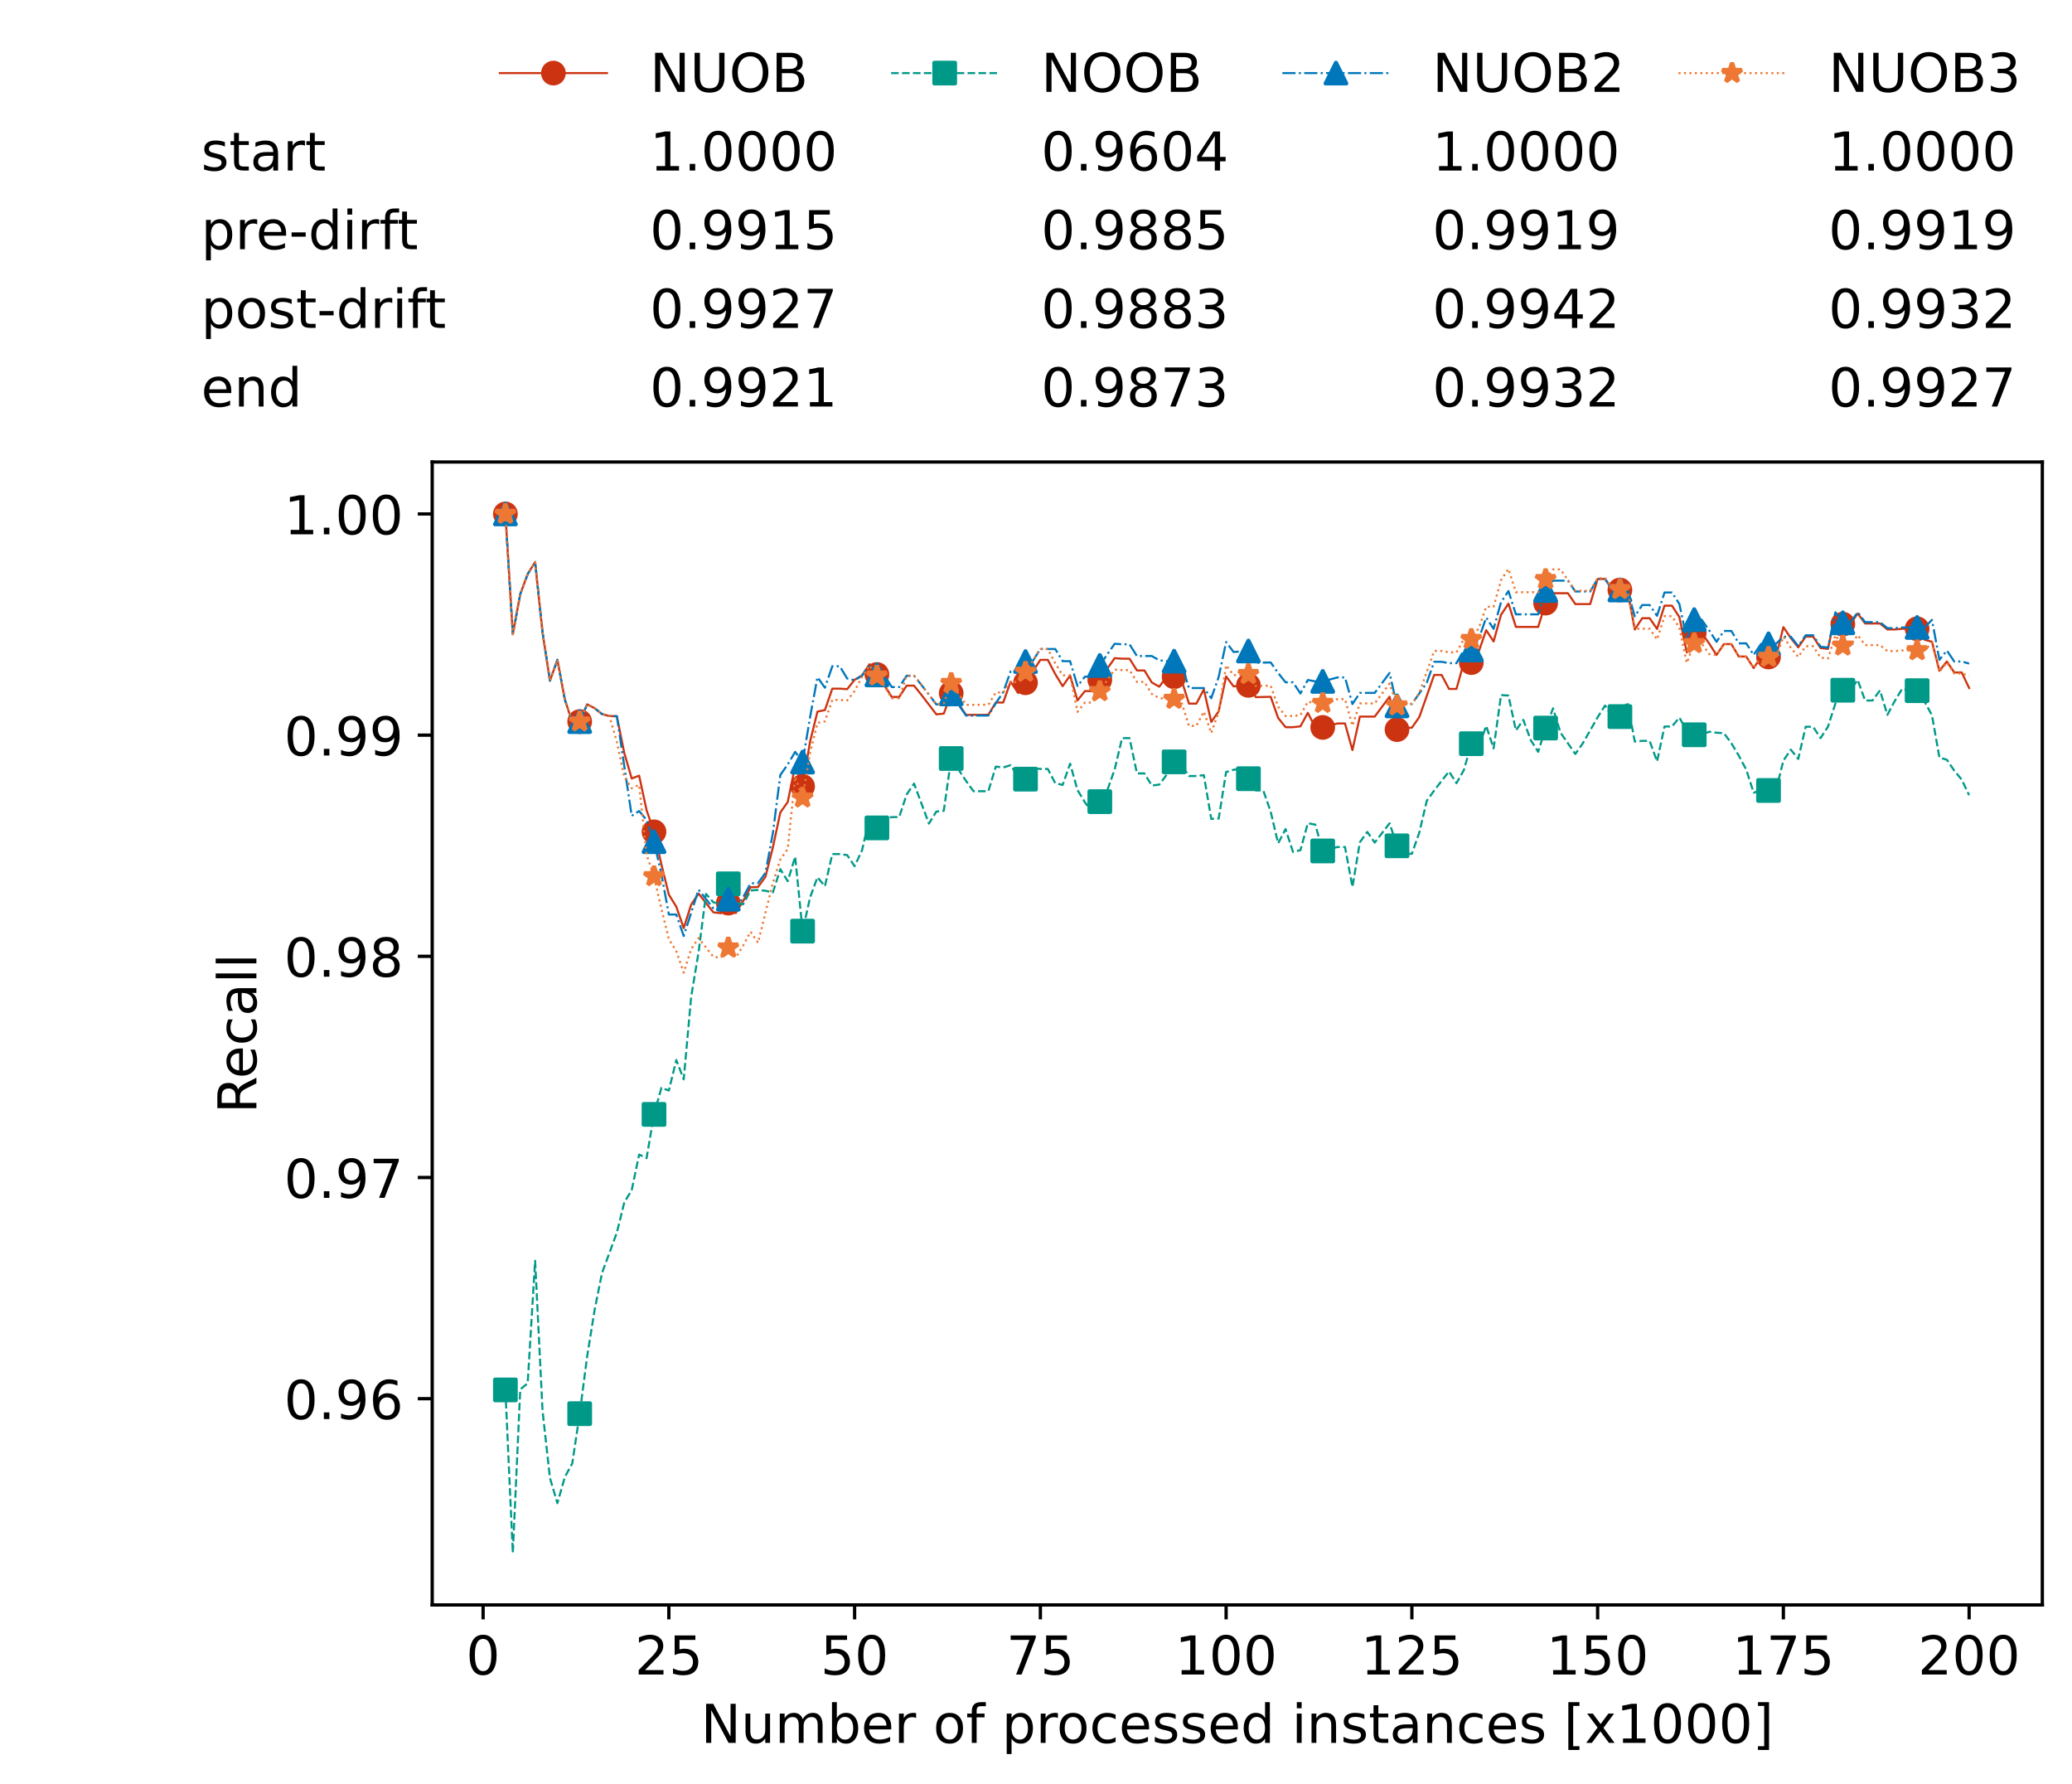 <?xml version="1.0" encoding="utf-8" standalone="no"?>
<!DOCTYPE svg PUBLIC "-//W3C//DTD SVG 1.1//EN"
  "http://www.w3.org/Graphics/SVG/1.1/DTD/svg11.dtd">
<!-- Created with matplotlib (https://matplotlib.org/) -->
<svg height="432.615pt" version="1.1" viewBox="0 0 502.65 432.615" width="502.65pt" xmlns="http://www.w3.org/2000/svg" xmlns:xlink="http://www.w3.org/1999/xlink">
 <defs>
  <style type="text/css">*{stroke-linecap:butt;stroke-linejoin:round;}</style>
 </defs>
 <g id="figure_1">
  <g id="patch_1">
   <path d="M 0 432.615 
L 502.65 432.615 
L 502.65 0 
L 0 0 
z
" style="fill:#ffffff;"/>
  </g>
  <g id="axes_1">
   <g id="patch_2">
    <path d="M 104.85 389.252 
L 495.45 389.252 
L 495.45 112.052 
L 104.85 112.052 
z
" style="fill:#ffffff;"/>
   </g>
   <g id="matplotlib.axis_1">
    <g id="xtick_1">
     <g id="line2d_1">
      <defs>
       <path d="M 0 0 
L 0 3.5 
" id="mfb9e3ceef0" style="stroke:#000000;stroke-width:0.8;"/>
      </defs>
      <g>
       <use style="stroke:#000000;stroke-width:0.8;" x="117.197" xlink:href="#mfb9e3ceef0" y="389.252"/>
      </g>
     </g>
     <g id="text_1">
      <!-- 0 -->
      <g transform="translate(113.061 406.13)scale(0.13 -0.13)">
       <defs>
        <path d="M 31.781 66.406 
Q 24.172 66.406 20.328 58.906 
Q 16.5 51.422 16.5 36.375 
Q 16.5 21.391 20.328 13.891 
Q 24.172 6.391 31.781 6.391 
Q 39.453 6.391 43.281 13.891 
Q 47.125 21.391 47.125 36.375 
Q 47.125 51.422 43.281 58.906 
Q 39.453 66.406 31.781 66.406 
z
M 31.781 74.219 
Q 44.047 74.219 50.516 64.516 
Q 56.984 54.828 56.984 36.375 
Q 56.984 17.969 50.516 8.266 
Q 44.047 -1.422 31.781 -1.422 
Q 19.531 -1.422 13.062 8.266 
Q 6.594 17.969 6.594 36.375 
Q 6.594 54.828 13.062 64.516 
Q 19.531 74.219 31.781 74.219 
z
" id="DejaVuSans-48"/>
       </defs>
       <use xlink:href="#DejaVuSans-48"/>
      </g>
     </g>
    </g>
    <g id="xtick_2">
     <g id="line2d_2">
      <g>
       <use style="stroke:#000000;stroke-width:0.8;" x="162.259" xlink:href="#mfb9e3ceef0" y="389.252"/>
      </g>
     </g>
     <g id="text_2">
      <!-- 25 -->
      <g transform="translate(153.988 406.13)scale(0.13 -0.13)">
       <defs>
        <path d="M 19.188 8.297 
L 53.609 8.297 
L 53.609 0 
L 7.328 0 
L 7.328 8.297 
Q 12.938 14.109 22.625 23.891 
Q 32.328 33.688 34.812 36.531 
Q 39.547 41.844 41.422 45.531 
Q 43.312 49.219 43.312 52.781 
Q 43.312 58.594 39.234 62.25 
Q 35.156 65.922 28.609 65.922 
Q 23.969 65.922 18.812 64.312 
Q 13.672 62.703 7.812 59.422 
L 7.812 69.391 
Q 13.766 71.781 18.938 73 
Q 24.125 74.219 28.422 74.219 
Q 39.75 74.219 46.484 68.547 
Q 53.219 62.891 53.219 53.422 
Q 53.219 48.922 51.531 44.891 
Q 49.859 40.875 45.406 35.406 
Q 44.188 33.984 37.641 27.219 
Q 31.109 20.453 19.188 8.297 
z
" id="DejaVuSans-50"/>
        <path d="M 10.797 72.906 
L 49.516 72.906 
L 49.516 64.594 
L 19.828 64.594 
L 19.828 46.734 
Q 21.969 47.469 24.109 47.828 
Q 26.266 48.188 28.422 48.188 
Q 40.625 48.188 47.75 41.5 
Q 54.891 34.812 54.891 23.391 
Q 54.891 11.625 47.562 5.094 
Q 40.234 -1.422 26.906 -1.422 
Q 22.312 -1.422 17.547 -0.641 
Q 12.797 0.141 7.719 1.703 
L 7.719 11.625 
Q 12.109 9.234 16.797 8.062 
Q 21.484 6.891 26.703 6.891 
Q 35.156 6.891 40.078 11.328 
Q 45.016 15.766 45.016 23.391 
Q 45.016 31 40.078 35.438 
Q 35.156 39.891 26.703 39.891 
Q 22.75 39.891 18.812 39.016 
Q 14.891 38.141 10.797 36.281 
z
" id="DejaVuSans-53"/>
       </defs>
       <use xlink:href="#DejaVuSans-50"/>
       <use x="63.623" xlink:href="#DejaVuSans-53"/>
      </g>
     </g>
    </g>
    <g id="xtick_3">
     <g id="line2d_3">
      <g>
       <use style="stroke:#000000;stroke-width:0.8;" x="207.322" xlink:href="#mfb9e3ceef0" y="389.252"/>
      </g>
     </g>
     <g id="text_3">
      <!-- 50 -->
      <g transform="translate(199.05 406.13)scale(0.13 -0.13)">
       <use xlink:href="#DejaVuSans-53"/>
       <use x="63.623" xlink:href="#DejaVuSans-48"/>
      </g>
     </g>
    </g>
    <g id="xtick_4">
     <g id="line2d_4">
      <g>
       <use style="stroke:#000000;stroke-width:0.8;" x="252.384" xlink:href="#mfb9e3ceef0" y="389.252"/>
      </g>
     </g>
     <g id="text_4">
      <!-- 75 -->
      <g transform="translate(244.113 406.13)scale(0.13 -0.13)">
       <defs>
        <path d="M 8.203 72.906 
L 55.078 72.906 
L 55.078 68.703 
L 28.609 0 
L 18.312 0 
L 43.219 64.594 
L 8.203 64.594 
z
" id="DejaVuSans-55"/>
       </defs>
       <use xlink:href="#DejaVuSans-55"/>
       <use x="63.623" xlink:href="#DejaVuSans-53"/>
      </g>
     </g>
    </g>
    <g id="xtick_5">
     <g id="line2d_5">
      <g>
       <use style="stroke:#000000;stroke-width:0.8;" x="297.446" xlink:href="#mfb9e3ceef0" y="389.252"/>
      </g>
     </g>
     <g id="text_5">
      <!-- 100 -->
      <g transform="translate(285.039 406.13)scale(0.13 -0.13)">
       <defs>
        <path d="M 12.406 8.297 
L 28.516 8.297 
L 28.516 63.922 
L 10.984 60.406 
L 10.984 69.391 
L 28.422 72.906 
L 38.281 72.906 
L 38.281 8.297 
L 54.391 8.297 
L 54.391 0 
L 12.406 0 
z
" id="DejaVuSans-49"/>
       </defs>
       <use xlink:href="#DejaVuSans-49"/>
       <use x="63.623" xlink:href="#DejaVuSans-48"/>
       <use x="127.246" xlink:href="#DejaVuSans-48"/>
      </g>
     </g>
    </g>
    <g id="xtick_6">
     <g id="line2d_6">
      <g>
       <use style="stroke:#000000;stroke-width:0.8;" x="342.509" xlink:href="#mfb9e3ceef0" y="389.252"/>
      </g>
     </g>
     <g id="text_6">
      <!-- 125 -->
      <g transform="translate(330.102 406.13)scale(0.13 -0.13)">
       <use xlink:href="#DejaVuSans-49"/>
       <use x="63.623" xlink:href="#DejaVuSans-50"/>
       <use x="127.246" xlink:href="#DejaVuSans-53"/>
      </g>
     </g>
    </g>
    <g id="xtick_7">
     <g id="line2d_7">
      <g>
       <use style="stroke:#000000;stroke-width:0.8;" x="387.571" xlink:href="#mfb9e3ceef0" y="389.252"/>
      </g>
     </g>
     <g id="text_7">
      <!-- 150 -->
      <g transform="translate(375.164 406.13)scale(0.13 -0.13)">
       <use xlink:href="#DejaVuSans-49"/>
       <use x="63.623" xlink:href="#DejaVuSans-53"/>
       <use x="127.246" xlink:href="#DejaVuSans-48"/>
      </g>
     </g>
    </g>
    <g id="xtick_8">
     <g id="line2d_8">
      <g>
       <use style="stroke:#000000;stroke-width:0.8;" x="432.633" xlink:href="#mfb9e3ceef0" y="389.252"/>
      </g>
     </g>
     <g id="text_8">
      <!-- 175 -->
      <g transform="translate(420.226 406.13)scale(0.13 -0.13)">
       <use xlink:href="#DejaVuSans-49"/>
       <use x="63.623" xlink:href="#DejaVuSans-55"/>
       <use x="127.246" xlink:href="#DejaVuSans-53"/>
      </g>
     </g>
    </g>
    <g id="xtick_9">
     <g id="line2d_9">
      <g>
       <use style="stroke:#000000;stroke-width:0.8;" x="477.695" xlink:href="#mfb9e3ceef0" y="389.252"/>
      </g>
     </g>
     <g id="text_9">
      <!-- 200 -->
      <g transform="translate(465.289 406.13)scale(0.13 -0.13)">
       <use xlink:href="#DejaVuSans-50"/>
       <use x="63.623" xlink:href="#DejaVuSans-48"/>
       <use x="127.246" xlink:href="#DejaVuSans-48"/>
      </g>
     </g>
    </g>
    <g id="text_10">
     <!-- Number of processed instances [x1000] -->
     <g transform="translate(170.025 422.711)scale(0.13 -0.13)">
      <defs>
       <path d="M 9.812 72.906 
L 23.094 72.906 
L 55.422 11.922 
L 55.422 72.906 
L 64.984 72.906 
L 64.984 0 
L 51.703 0 
L 19.391 60.984 
L 19.391 0 
L 9.812 0 
z
" id="DejaVuSans-78"/>
       <path d="M 8.5 21.578 
L 8.5 54.688 
L 17.484 54.688 
L 17.484 21.922 
Q 17.484 14.156 20.5 10.266 
Q 23.531 6.391 29.594 6.391 
Q 36.859 6.391 41.078 11.031 
Q 45.312 15.672 45.312 23.688 
L 45.312 54.688 
L 54.297 54.688 
L 54.297 0 
L 45.312 0 
L 45.312 8.406 
Q 42.047 3.422 37.719 1 
Q 33.406 -1.422 27.688 -1.422 
Q 18.266 -1.422 13.375 4.438 
Q 8.5 10.297 8.5 21.578 
z
M 31.109 56 
z
" id="DejaVuSans-117"/>
       <path d="M 52 44.188 
Q 55.375 50.25 60.062 53.125 
Q 64.75 56 71.094 56 
Q 79.641 56 84.281 50.016 
Q 88.922 44.047 88.922 33.016 
L 88.922 0 
L 79.891 0 
L 79.891 32.719 
Q 79.891 40.578 77.094 44.375 
Q 74.312 48.188 68.609 48.188 
Q 61.625 48.188 57.562 43.547 
Q 53.516 38.922 53.516 30.906 
L 53.516 0 
L 44.484 0 
L 44.484 32.719 
Q 44.484 40.625 41.703 44.406 
Q 38.922 48.188 33.109 48.188 
Q 26.219 48.188 22.156 43.531 
Q 18.109 38.875 18.109 30.906 
L 18.109 0 
L 9.078 0 
L 9.078 54.688 
L 18.109 54.688 
L 18.109 46.188 
Q 21.188 51.219 25.484 53.609 
Q 29.781 56 35.688 56 
Q 41.656 56 45.828 52.969 
Q 50 49.953 52 44.188 
z
" id="DejaVuSans-109"/>
       <path d="M 48.688 27.297 
Q 48.688 37.203 44.609 42.844 
Q 40.531 48.484 33.406 48.484 
Q 26.266 48.484 22.188 42.844 
Q 18.109 37.203 18.109 27.297 
Q 18.109 17.391 22.188 11.75 
Q 26.266 6.109 33.406 6.109 
Q 40.531 6.109 44.609 11.75 
Q 48.688 17.391 48.688 27.297 
z
M 18.109 46.391 
Q 20.953 51.266 25.266 53.625 
Q 29.594 56 35.594 56 
Q 45.562 56 51.781 48.094 
Q 58.016 40.188 58.016 27.297 
Q 58.016 14.406 51.781 6.484 
Q 45.562 -1.422 35.594 -1.422 
Q 29.594 -1.422 25.266 0.953 
Q 20.953 3.328 18.109 8.203 
L 18.109 0 
L 9.078 0 
L 9.078 75.984 
L 18.109 75.984 
z
" id="DejaVuSans-98"/>
       <path d="M 56.203 29.594 
L 56.203 25.203 
L 14.891 25.203 
Q 15.484 15.922 20.484 11.062 
Q 25.484 6.203 34.422 6.203 
Q 39.594 6.203 44.453 7.469 
Q 49.312 8.734 54.109 11.281 
L 54.109 2.781 
Q 49.266 0.734 44.188 -0.344 
Q 39.109 -1.422 33.891 -1.422 
Q 20.797 -1.422 13.156 6.188 
Q 5.516 13.812 5.516 26.812 
Q 5.516 40.234 12.766 48.109 
Q 20.016 56 32.328 56 
Q 43.359 56 49.781 48.891 
Q 56.203 41.797 56.203 29.594 
z
M 47.219 32.234 
Q 47.125 39.594 43.094 43.984 
Q 39.062 48.391 32.422 48.391 
Q 24.906 48.391 20.391 44.141 
Q 15.875 39.891 15.188 32.172 
z
" id="DejaVuSans-101"/>
       <path d="M 41.109 46.297 
Q 39.594 47.172 37.812 47.578 
Q 36.031 48 33.891 48 
Q 26.266 48 22.188 43.047 
Q 18.109 38.094 18.109 28.812 
L 18.109 0 
L 9.078 0 
L 9.078 54.688 
L 18.109 54.688 
L 18.109 46.188 
Q 20.953 51.172 25.484 53.578 
Q 30.031 56 36.531 56 
Q 37.453 56 38.578 55.875 
Q 39.703 55.766 41.062 55.516 
z
" id="DejaVuSans-114"/>
       <path id="DejaVuSans-32"/>
       <path d="M 30.609 48.391 
Q 23.391 48.391 19.188 42.75 
Q 14.984 37.109 14.984 27.297 
Q 14.984 17.484 19.156 11.844 
Q 23.344 6.203 30.609 6.203 
Q 37.797 6.203 41.984 11.859 
Q 46.188 17.531 46.188 27.297 
Q 46.188 37.016 41.984 42.703 
Q 37.797 48.391 30.609 48.391 
z
M 30.609 56 
Q 42.328 56 49.016 48.375 
Q 55.719 40.766 55.719 27.297 
Q 55.719 13.875 49.016 6.219 
Q 42.328 -1.422 30.609 -1.422 
Q 18.844 -1.422 12.172 6.219 
Q 5.516 13.875 5.516 27.297 
Q 5.516 40.766 12.172 48.375 
Q 18.844 56 30.609 56 
z
" id="DejaVuSans-111"/>
       <path d="M 37.109 75.984 
L 37.109 68.5 
L 28.516 68.5 
Q 23.688 68.5 21.797 66.547 
Q 19.922 64.594 19.922 59.516 
L 19.922 54.688 
L 34.719 54.688 
L 34.719 47.703 
L 19.922 47.703 
L 19.922 0 
L 10.891 0 
L 10.891 47.703 
L 2.297 47.703 
L 2.297 54.688 
L 10.891 54.688 
L 10.891 58.5 
Q 10.891 67.625 15.141 71.797 
Q 19.391 75.984 28.609 75.984 
z
" id="DejaVuSans-102"/>
       <path d="M 18.109 8.203 
L 18.109 -20.797 
L 9.078 -20.797 
L 9.078 54.688 
L 18.109 54.688 
L 18.109 46.391 
Q 20.953 51.266 25.266 53.625 
Q 29.594 56 35.594 56 
Q 45.562 56 51.781 48.094 
Q 58.016 40.188 58.016 27.297 
Q 58.016 14.406 51.781 6.484 
Q 45.562 -1.422 35.594 -1.422 
Q 29.594 -1.422 25.266 0.953 
Q 20.953 3.328 18.109 8.203 
z
M 48.688 27.297 
Q 48.688 37.203 44.609 42.844 
Q 40.531 48.484 33.406 48.484 
Q 26.266 48.484 22.188 42.844 
Q 18.109 37.203 18.109 27.297 
Q 18.109 17.391 22.188 11.75 
Q 26.266 6.109 33.406 6.109 
Q 40.531 6.109 44.609 11.75 
Q 48.688 17.391 48.688 27.297 
z
" id="DejaVuSans-112"/>
       <path d="M 48.781 52.594 
L 48.781 44.188 
Q 44.969 46.297 41.141 47.344 
Q 37.312 48.391 33.406 48.391 
Q 24.656 48.391 19.812 42.844 
Q 14.984 37.312 14.984 27.297 
Q 14.984 17.281 19.812 11.734 
Q 24.656 6.203 33.406 6.203 
Q 37.312 6.203 41.141 7.25 
Q 44.969 8.297 48.781 10.406 
L 48.781 2.094 
Q 45.016 0.344 40.984 -0.531 
Q 36.969 -1.422 32.422 -1.422 
Q 20.062 -1.422 12.781 6.344 
Q 5.516 14.109 5.516 27.297 
Q 5.516 40.672 12.859 48.328 
Q 20.219 56 33.016 56 
Q 37.156 56 41.109 55.141 
Q 45.062 54.297 48.781 52.594 
z
" id="DejaVuSans-99"/>
       <path d="M 44.281 53.078 
L 44.281 44.578 
Q 40.484 46.531 36.375 47.5 
Q 32.281 48.484 27.875 48.484 
Q 21.188 48.484 17.844 46.438 
Q 14.5 44.391 14.5 40.281 
Q 14.5 37.156 16.891 35.375 
Q 19.281 33.594 26.516 31.984 
L 29.594 31.297 
Q 39.156 29.25 43.188 25.516 
Q 47.219 21.781 47.219 15.094 
Q 47.219 7.469 41.188 3.016 
Q 35.156 -1.422 24.609 -1.422 
Q 20.219 -1.422 15.453 -0.562 
Q 10.688 0.297 5.422 2 
L 5.422 11.281 
Q 10.406 8.688 15.234 7.391 
Q 20.062 6.109 24.812 6.109 
Q 31.156 6.109 34.562 8.281 
Q 37.984 10.453 37.984 14.406 
Q 37.984 18.062 35.516 20.016 
Q 33.062 21.969 24.703 23.781 
L 21.578 24.516 
Q 13.234 26.266 9.516 29.906 
Q 5.812 33.547 5.812 39.891 
Q 5.812 47.609 11.281 51.797 
Q 16.75 56 26.812 56 
Q 31.781 56 36.172 55.266 
Q 40.578 54.547 44.281 53.078 
z
" id="DejaVuSans-115"/>
       <path d="M 45.406 46.391 
L 45.406 75.984 
L 54.391 75.984 
L 54.391 0 
L 45.406 0 
L 45.406 8.203 
Q 42.578 3.328 38.25 0.953 
Q 33.938 -1.422 27.875 -1.422 
Q 17.969 -1.422 11.734 6.484 
Q 5.516 14.406 5.516 27.297 
Q 5.516 40.188 11.734 48.094 
Q 17.969 56 27.875 56 
Q 33.938 56 38.25 53.625 
Q 42.578 51.266 45.406 46.391 
z
M 14.797 27.297 
Q 14.797 17.391 18.875 11.75 
Q 22.953 6.109 30.078 6.109 
Q 37.203 6.109 41.297 11.75 
Q 45.406 17.391 45.406 27.297 
Q 45.406 37.203 41.297 42.844 
Q 37.203 48.484 30.078 48.484 
Q 22.953 48.484 18.875 42.844 
Q 14.797 37.203 14.797 27.297 
z
" id="DejaVuSans-100"/>
       <path d="M 9.422 54.688 
L 18.406 54.688 
L 18.406 0 
L 9.422 0 
z
M 9.422 75.984 
L 18.406 75.984 
L 18.406 64.594 
L 9.422 64.594 
z
" id="DejaVuSans-105"/>
       <path d="M 54.891 33.016 
L 54.891 0 
L 45.906 0 
L 45.906 32.719 
Q 45.906 40.484 42.875 44.328 
Q 39.844 48.188 33.797 48.188 
Q 26.516 48.188 22.312 43.547 
Q 18.109 38.922 18.109 30.906 
L 18.109 0 
L 9.078 0 
L 9.078 54.688 
L 18.109 54.688 
L 18.109 46.188 
Q 21.344 51.125 25.703 53.562 
Q 30.078 56 35.797 56 
Q 45.219 56 50.047 50.172 
Q 54.891 44.344 54.891 33.016 
z
" id="DejaVuSans-110"/>
       <path d="M 18.312 70.219 
L 18.312 54.688 
L 36.812 54.688 
L 36.812 47.703 
L 18.312 47.703 
L 18.312 18.016 
Q 18.312 11.328 20.141 9.422 
Q 21.969 7.516 27.594 7.516 
L 36.812 7.516 
L 36.812 0 
L 27.594 0 
Q 17.188 0 13.234 3.875 
Q 9.281 7.766 9.281 18.016 
L 9.281 47.703 
L 2.688 47.703 
L 2.688 54.688 
L 9.281 54.688 
L 9.281 70.219 
z
" id="DejaVuSans-116"/>
       <path d="M 34.281 27.484 
Q 23.391 27.484 19.188 25 
Q 14.984 22.516 14.984 16.5 
Q 14.984 11.719 18.141 8.906 
Q 21.297 6.109 26.703 6.109 
Q 34.188 6.109 38.703 11.406 
Q 43.219 16.703 43.219 25.484 
L 43.219 27.484 
z
M 52.203 31.203 
L 52.203 0 
L 43.219 0 
L 43.219 8.297 
Q 40.141 3.328 35.547 0.953 
Q 30.953 -1.422 24.312 -1.422 
Q 15.922 -1.422 10.953 3.297 
Q 6 8.016 6 15.922 
Q 6 25.141 12.172 29.828 
Q 18.359 34.516 30.609 34.516 
L 43.219 34.516 
L 43.219 35.406 
Q 43.219 41.609 39.141 45 
Q 35.062 48.391 27.688 48.391 
Q 23 48.391 18.547 47.266 
Q 14.109 46.141 10.016 43.891 
L 10.016 52.203 
Q 14.938 54.109 19.578 55.047 
Q 24.219 56 28.609 56 
Q 40.484 56 46.344 49.844 
Q 52.203 43.703 52.203 31.203 
z
" id="DejaVuSans-97"/>
       <path d="M 8.594 75.984 
L 29.297 75.984 
L 29.297 69 
L 17.578 69 
L 17.578 -6.203 
L 29.297 -6.203 
L 29.297 -13.188 
L 8.594 -13.188 
z
" id="DejaVuSans-91"/>
       <path d="M 54.891 54.688 
L 35.109 28.078 
L 55.906 0 
L 45.312 0 
L 29.391 21.484 
L 13.484 0 
L 2.875 0 
L 24.125 28.609 
L 4.688 54.688 
L 15.281 54.688 
L 29.781 35.203 
L 44.281 54.688 
z
" id="DejaVuSans-120"/>
       <path d="M 30.422 75.984 
L 30.422 -13.188 
L 9.719 -13.188 
L 9.719 -6.203 
L 21.391 -6.203 
L 21.391 69 
L 9.719 69 
L 9.719 75.984 
z
" id="DejaVuSans-93"/>
      </defs>
      <use xlink:href="#DejaVuSans-78"/>
      <use x="74.805" xlink:href="#DejaVuSans-117"/>
      <use x="138.184" xlink:href="#DejaVuSans-109"/>
      <use x="235.596" xlink:href="#DejaVuSans-98"/>
      <use x="299.072" xlink:href="#DejaVuSans-101"/>
      <use x="360.596" xlink:href="#DejaVuSans-114"/>
      <use x="401.709" xlink:href="#DejaVuSans-32"/>
      <use x="433.496" xlink:href="#DejaVuSans-111"/>
      <use x="494.678" xlink:href="#DejaVuSans-102"/>
      <use x="529.883" xlink:href="#DejaVuSans-32"/>
      <use x="561.67" xlink:href="#DejaVuSans-112"/>
      <use x="625.146" xlink:href="#DejaVuSans-114"/>
      <use x="664.01" xlink:href="#DejaVuSans-111"/>
      <use x="725.191" xlink:href="#DejaVuSans-99"/>
      <use x="780.172" xlink:href="#DejaVuSans-101"/>
      <use x="841.695" xlink:href="#DejaVuSans-115"/>
      <use x="893.795" xlink:href="#DejaVuSans-115"/>
      <use x="945.895" xlink:href="#DejaVuSans-101"/>
      <use x="1007.418" xlink:href="#DejaVuSans-100"/>
      <use x="1070.895" xlink:href="#DejaVuSans-32"/>
      <use x="1102.682" xlink:href="#DejaVuSans-105"/>
      <use x="1130.465" xlink:href="#DejaVuSans-110"/>
      <use x="1193.844" xlink:href="#DejaVuSans-115"/>
      <use x="1245.943" xlink:href="#DejaVuSans-116"/>
      <use x="1285.152" xlink:href="#DejaVuSans-97"/>
      <use x="1346.432" xlink:href="#DejaVuSans-110"/>
      <use x="1409.811" xlink:href="#DejaVuSans-99"/>
      <use x="1464.791" xlink:href="#DejaVuSans-101"/>
      <use x="1526.314" xlink:href="#DejaVuSans-115"/>
      <use x="1578.414" xlink:href="#DejaVuSans-32"/>
      <use x="1610.201" xlink:href="#DejaVuSans-91"/>
      <use x="1649.215" xlink:href="#DejaVuSans-120"/>
      <use x="1708.395" xlink:href="#DejaVuSans-49"/>
      <use x="1772.018" xlink:href="#DejaVuSans-48"/>
      <use x="1835.641" xlink:href="#DejaVuSans-48"/>
      <use x="1899.264" xlink:href="#DejaVuSans-48"/>
      <use x="1962.887" xlink:href="#DejaVuSans-93"/>
     </g>
    </g>
   </g>
   <g id="matplotlib.axis_2">
    <g id="ytick_1">
     <g id="line2d_10">
      <defs>
       <path d="M 0 0 
L -3.5 0 
" id="m73ca0b153f" style="stroke:#000000;stroke-width:0.8;"/>
      </defs>
      <g>
       <use style="stroke:#000000;stroke-width:0.8;" x="104.85" xlink:href="#m73ca0b153f" y="339.23"/>
      </g>
     </g>
     <g id="text_11">
      <!-- 0.96 -->
      <g transform="translate(68.905 344.169)scale(0.13 -0.13)">
       <defs>
        <path d="M 10.688 12.406 
L 21 12.406 
L 21 0 
L 10.688 0 
z
" id="DejaVuSans-46"/>
        <path d="M 10.984 1.516 
L 10.984 10.5 
Q 14.703 8.734 18.5 7.812 
Q 22.312 6.891 25.984 6.891 
Q 35.75 6.891 40.891 13.453 
Q 46.047 20.016 46.781 33.406 
Q 43.953 29.203 39.594 26.953 
Q 35.25 24.703 29.984 24.703 
Q 19.047 24.703 12.672 31.312 
Q 6.297 37.938 6.297 49.422 
Q 6.297 60.641 12.938 67.422 
Q 19.578 74.219 30.609 74.219 
Q 43.266 74.219 49.922 64.516 
Q 56.594 54.828 56.594 36.375 
Q 56.594 19.141 48.406 8.859 
Q 40.234 -1.422 26.422 -1.422 
Q 22.703 -1.422 18.891 -0.688 
Q 15.094 0.047 10.984 1.516 
z
M 30.609 32.422 
Q 37.25 32.422 41.125 36.953 
Q 45.016 41.5 45.016 49.422 
Q 45.016 57.281 41.125 61.844 
Q 37.25 66.406 30.609 66.406 
Q 23.969 66.406 20.094 61.844 
Q 16.219 57.281 16.219 49.422 
Q 16.219 41.5 20.094 36.953 
Q 23.969 32.422 30.609 32.422 
z
" id="DejaVuSans-57"/>
        <path d="M 33.016 40.375 
Q 26.375 40.375 22.484 35.828 
Q 18.609 31.297 18.609 23.391 
Q 18.609 15.531 22.484 10.953 
Q 26.375 6.391 33.016 6.391 
Q 39.656 6.391 43.531 10.953 
Q 47.406 15.531 47.406 23.391 
Q 47.406 31.297 43.531 35.828 
Q 39.656 40.375 33.016 40.375 
z
M 52.594 71.297 
L 52.594 62.312 
Q 48.875 64.062 45.094 64.984 
Q 41.312 65.922 37.594 65.922 
Q 27.828 65.922 22.672 59.328 
Q 17.531 52.734 16.797 39.406 
Q 19.672 43.656 24.016 45.922 
Q 28.375 48.188 33.594 48.188 
Q 44.578 48.188 50.953 41.516 
Q 57.328 34.859 57.328 23.391 
Q 57.328 12.156 50.688 5.359 
Q 44.047 -1.422 33.016 -1.422 
Q 20.359 -1.422 13.672 8.266 
Q 6.984 17.969 6.984 36.375 
Q 6.984 53.656 15.188 63.938 
Q 23.391 74.219 37.203 74.219 
Q 40.922 74.219 44.703 73.484 
Q 48.484 72.75 52.594 71.297 
z
" id="DejaVuSans-54"/>
       </defs>
       <use xlink:href="#DejaVuSans-48"/>
       <use x="63.623" xlink:href="#DejaVuSans-46"/>
       <use x="95.41" xlink:href="#DejaVuSans-57"/>
       <use x="159.033" xlink:href="#DejaVuSans-54"/>
      </g>
     </g>
    </g>
    <g id="ytick_2">
     <g id="line2d_11">
      <g>
       <use style="stroke:#000000;stroke-width:0.8;" x="104.85" xlink:href="#m73ca0b153f" y="285.585"/>
      </g>
     </g>
     <g id="text_12">
      <!-- 0.97 -->
      <g transform="translate(68.905 290.524)scale(0.13 -0.13)">
       <use xlink:href="#DejaVuSans-48"/>
       <use x="63.623" xlink:href="#DejaVuSans-46"/>
       <use x="95.41" xlink:href="#DejaVuSans-57"/>
       <use x="159.033" xlink:href="#DejaVuSans-55"/>
      </g>
     </g>
    </g>
    <g id="ytick_3">
     <g id="line2d_12">
      <g>
       <use style="stroke:#000000;stroke-width:0.8;" x="104.85" xlink:href="#m73ca0b153f" y="231.941"/>
      </g>
     </g>
     <g id="text_13">
      <!-- 0.98 -->
      <g transform="translate(68.905 236.88)scale(0.13 -0.13)">
       <defs>
        <path d="M 31.781 34.625 
Q 24.75 34.625 20.719 30.859 
Q 16.703 27.094 16.703 20.516 
Q 16.703 13.922 20.719 10.156 
Q 24.75 6.391 31.781 6.391 
Q 38.812 6.391 42.859 10.172 
Q 46.922 13.969 46.922 20.516 
Q 46.922 27.094 42.891 30.859 
Q 38.875 34.625 31.781 34.625 
z
M 21.922 38.812 
Q 15.578 40.375 12.031 44.719 
Q 8.5 49.078 8.5 55.328 
Q 8.5 64.062 14.719 69.141 
Q 20.953 74.219 31.781 74.219 
Q 42.672 74.219 48.875 69.141 
Q 55.078 64.062 55.078 55.328 
Q 55.078 49.078 51.531 44.719 
Q 48 40.375 41.703 38.812 
Q 48.828 37.156 52.797 32.312 
Q 56.781 27.484 56.781 20.516 
Q 56.781 9.906 50.312 4.234 
Q 43.844 -1.422 31.781 -1.422 
Q 19.734 -1.422 13.25 4.234 
Q 6.781 9.906 6.781 20.516 
Q 6.781 27.484 10.781 32.312 
Q 14.797 37.156 21.922 38.812 
z
M 18.312 54.391 
Q 18.312 48.734 21.844 45.562 
Q 25.391 42.391 31.781 42.391 
Q 38.141 42.391 41.719 45.562 
Q 45.312 48.734 45.312 54.391 
Q 45.312 60.062 41.719 63.234 
Q 38.141 66.406 31.781 66.406 
Q 25.391 66.406 21.844 63.234 
Q 18.312 60.062 18.312 54.391 
z
" id="DejaVuSans-56"/>
       </defs>
       <use xlink:href="#DejaVuSans-48"/>
       <use x="63.623" xlink:href="#DejaVuSans-46"/>
       <use x="95.41" xlink:href="#DejaVuSans-57"/>
       <use x="159.033" xlink:href="#DejaVuSans-56"/>
      </g>
     </g>
    </g>
    <g id="ytick_4">
     <g id="line2d_13">
      <g>
       <use style="stroke:#000000;stroke-width:0.8;" x="104.85" xlink:href="#m73ca0b153f" y="178.296"/>
      </g>
     </g>
     <g id="text_14">
      <!-- 0.99 -->
      <g transform="translate(68.905 183.235)scale(0.13 -0.13)">
       <use xlink:href="#DejaVuSans-48"/>
       <use x="63.623" xlink:href="#DejaVuSans-46"/>
       <use x="95.41" xlink:href="#DejaVuSans-57"/>
       <use x="159.033" xlink:href="#DejaVuSans-57"/>
      </g>
     </g>
    </g>
    <g id="ytick_5">
     <g id="line2d_14">
      <g>
       <use style="stroke:#000000;stroke-width:0.8;" x="104.85" xlink:href="#m73ca0b153f" y="124.652"/>
      </g>
     </g>
     <g id="text_15">
      <!-- 1.00 -->
      <g transform="translate(68.905 129.591)scale(0.13 -0.13)">
       <use xlink:href="#DejaVuSans-49"/>
       <use x="63.623" xlink:href="#DejaVuSans-46"/>
       <use x="95.41" xlink:href="#DejaVuSans-48"/>
       <use x="159.033" xlink:href="#DejaVuSans-48"/>
      </g>
     </g>
    </g>
    <g id="text_16">
     <!-- Recall -->
     <g transform="translate(62.201 270.044)rotate(-90)scale(0.13 -0.13)">
      <defs>
       <path d="M 44.391 34.188 
Q 47.562 33.109 50.562 29.594 
Q 53.562 26.078 56.594 19.922 
L 66.609 0 
L 56 0 
L 46.688 18.703 
Q 43.062 26.031 39.672 28.422 
Q 36.281 30.812 30.422 30.812 
L 19.672 30.812 
L 19.672 0 
L 9.812 0 
L 9.812 72.906 
L 32.078 72.906 
Q 44.578 72.906 50.734 67.672 
Q 56.891 62.453 56.891 51.906 
Q 56.891 45.016 53.688 40.469 
Q 50.484 35.938 44.391 34.188 
z
M 19.672 64.797 
L 19.672 38.922 
L 32.078 38.922 
Q 39.203 38.922 42.844 42.219 
Q 46.484 45.516 46.484 51.906 
Q 46.484 58.297 42.844 61.547 
Q 39.203 64.797 32.078 64.797 
z
" id="DejaVuSans-82"/>
       <path d="M 9.422 75.984 
L 18.406 75.984 
L 18.406 0 
L 9.422 0 
z
" id="DejaVuSans-108"/>
      </defs>
      <use xlink:href="#DejaVuSans-82"/>
      <use x="64.982" xlink:href="#DejaVuSans-101"/>
      <use x="126.506" xlink:href="#DejaVuSans-99"/>
      <use x="181.486" xlink:href="#DejaVuSans-97"/>
      <use x="242.766" xlink:href="#DejaVuSans-108"/>
      <use x="270.549" xlink:href="#DejaVuSans-108"/>
     </g>
    </g>
   </g>
   <g id="line2d_15"/>
   <g id="line2d_16"/>
   <g id="line2d_17"/>
   <g id="line2d_18"/>
   <g id="line2d_19"/>
   <g id="line2d_20">
    <path clip-path="url(#pe1462ed913)" d="M 122.605 124.652 
L 124.407 153.806 
L 126.21 144.088 
L 128.012 139.229 
L 129.815 136.314 
L 131.617 153.393 
L 133.419 165.088 
L 135.222 160.034 
L 137.024 169.649 
L 138.827 175.176 
L 140.629 175.016 
L 142.432 170.819 
L 144.234 171.753 
L 146.037 173.179 
L 147.839 173.669 
L 149.642 173.71 
L 151.444 182.62 
L 153.247 188.811 
L 155.049 188.123 
L 156.852 196.486 
L 158.654 201.746 
L 160.457 209.667 
L 162.259 216.983 
L 164.062 219.898 
L 165.864 225.106 
L 167.667 219.399 
L 169.469 216.722 
L 173.074 221.282 
L 174.877 221.476 
L 176.679 219.038 
L 178.482 221.454 
L 180.284 218.539 
L 182.087 215.186 
L 183.889 215.129 
L 185.692 212.645 
L 187.494 205.534 
L 189.297 197.064 
L 191.099 194.509 
L 192.902 185.682 
L 194.704 190.739 
L 196.507 179.902 
L 198.309 172.587 
L 200.112 172.226 
L 201.914 167.017 
L 203.717 167.017 
L 205.519 167.144 
L 207.322 164.871 
L 209.124 163.804 
L 210.927 161.103 
L 214.532 166.184 
L 216.334 169.037 
L 218.137 169.037 
L 219.939 166.3 
L 221.742 166.3 
L 223.544 168.543 
L 227.149 173.254 
L 228.952 173.075 
L 230.754 168.123 
L 234.359 173.387 
L 239.767 173.363 
L 241.569 170.383 
L 243.372 170.383 
L 245.174 165.322 
L 246.976 168.074 
L 248.779 165.591 
L 252.384 160.036 
L 254.186 160.036 
L 255.989 163.475 
L 257.791 166.422 
L 259.594 163.843 
L 261.396 169.875 
L 263.199 167.602 
L 265.001 167.626 
L 268.606 162.182 
L 270.409 159.627 
L 272.211 159.753 
L 274.014 159.753 
L 275.816 162.606 
L 277.619 162.606 
L 279.421 165.522 
L 281.224 166.539 
L 283.026 164.133 
L 284.829 164.133 
L 286.631 164.939 
L 288.434 170.646 
L 290.236 170.646 
L 292.039 167.207 
L 293.841 175.097 
L 295.644 172.518 
L 297.446 164.048 
L 299.249 166.464 
L 302.854 166.227 
L 304.656 169.081 
L 308.261 169.004 
L 310.064 174.113 
L 311.866 176.368 
L 313.669 176.368 
L 315.471 176.162 
L 317.274 172.891 
L 319.076 176.424 
L 320.879 176.424 
L 324.484 175.462 
L 326.286 175.462 
L 328.089 181.925 
L 329.891 173.798 
L 333.496 173.798 
L 337.101 168.965 
L 338.904 176.953 
L 340.706 176.494 
L 342.509 176.494 
L 344.311 173.915 
L 347.916 163.697 
L 349.719 163.697 
L 351.521 167.084 
L 353.324 167.084 
L 355.126 160.698 
L 356.928 160.698 
L 358.731 158.042 
L 360.533 152.834 
L 362.336 155.571 
L 364.138 149.107 
L 365.941 146.398 
L 367.743 152.045 
L 373.151 152.045 
L 374.953 146.274 
L 376.756 143.879 
L 380.361 143.879 
L 382.163 146.508 
L 385.768 146.508 
L 387.571 140.413 
L 389.373 140.413 
L 391.176 143.095 
L 394.781 143.095 
L 396.583 152.674 
L 398.386 149.937 
L 400.188 149.937 
L 401.991 152.541 
L 403.793 146.894 
L 405.596 146.894 
L 407.398 149.66 
L 409.201 158.22 
L 411.003 153.473 
L 412.806 153.473 
L 414.608 156.052 
L 416.411 158.846 
L 418.213 156.216 
L 420.016 156.216 
L 421.818 159.23 
L 423.621 159.23 
L 425.423 162.024 
L 427.226 159.342 
L 430.831 159.342 
L 432.633 152.095 
L 434.436 154.75 
L 436.238 157.004 
L 438.041 154.4 
L 439.843 154.4 
L 441.646 157.165 
L 443.448 157.38 
L 445.251 148.82 
L 447.053 151.375 
L 448.856 151.375 
L 450.658 148.795 
L 452.461 151.21 
L 456.066 151.21 
L 457.868 152.666 
L 459.671 152.666 
L 461.473 152.502 
L 465.078 152.502 
L 466.881 155.158 
L 468.683 155.649 
L 470.485 162.688 
L 472.288 160.434 
L 474.09 163.09 
L 475.893 163.09 
L 477.695 166.866 
L 477.695 166.866 
" style="fill:none;stroke:#cc3311;stroke-linecap:square;stroke-width:0.5;"/>
    <defs>
     <path d="M 0 2.5 
C 0.663 2.5 1.299 2.237 1.768 1.768 
C 2.237 1.299 2.5 0.663 2.5 0 
C 2.5 -0.663 2.237 -1.299 1.768 -1.768 
C 1.299 -2.237 0.663 -2.5 0 -2.5 
C -0.663 -2.5 -1.299 -2.237 -1.768 -1.768 
C -2.237 -1.299 -2.5 -0.663 -2.5 0 
C -2.5 0.663 -2.237 1.299 -1.768 1.768 
C -1.299 2.237 -0.663 2.5 0 2.5 
z
" id="mc5b12c1be3" style="stroke:#cc3311;"/>
    </defs>
    <g clip-path="url(#pe1462ed913)">
     <use style="fill:#cc3311;stroke:#cc3311;" x="122.605" xlink:href="#mc5b12c1be3" y="124.652"/>
     <use style="fill:#cc3311;stroke:#cc3311;" x="140.629" xlink:href="#mc5b12c1be3" y="175.016"/>
     <use style="fill:#cc3311;stroke:#cc3311;" x="158.654" xlink:href="#mc5b12c1be3" y="201.746"/>
     <use style="fill:#cc3311;stroke:#cc3311;" x="176.679" xlink:href="#mc5b12c1be3" y="219.038"/>
     <use style="fill:#cc3311;stroke:#cc3311;" x="194.704" xlink:href="#mc5b12c1be3" y="190.739"/>
     <use style="fill:#cc3311;stroke:#cc3311;" x="212.729" xlink:href="#mc5b12c1be3" y="163.586"/>
     <use style="fill:#cc3311;stroke:#cc3311;" x="230.754" xlink:href="#mc5b12c1be3" y="168.123"/>
     <use style="fill:#cc3311;stroke:#cc3311;" x="248.779" xlink:href="#mc5b12c1be3" y="165.591"/>
     <use style="fill:#cc3311;stroke:#cc3311;" x="266.804" xlink:href="#mc5b12c1be3" y="164.891"/>
     <use style="fill:#cc3311;stroke:#cc3311;" x="284.829" xlink:href="#mc5b12c1be3" y="164.133"/>
     <use style="fill:#cc3311;stroke:#cc3311;" x="302.854" xlink:href="#mc5b12c1be3" y="166.227"/>
     <use style="fill:#cc3311;stroke:#cc3311;" x="320.879" xlink:href="#mc5b12c1be3" y="176.424"/>
     <use style="fill:#cc3311;stroke:#cc3311;" x="338.904" xlink:href="#mc5b12c1be3" y="176.953"/>
     <use style="fill:#cc3311;stroke:#cc3311;" x="356.928" xlink:href="#mc5b12c1be3" y="160.698"/>
     <use style="fill:#cc3311;stroke:#cc3311;" x="374.953" xlink:href="#mc5b12c1be3" y="146.274"/>
     <use style="fill:#cc3311;stroke:#cc3311;" x="392.978" xlink:href="#mc5b12c1be3" y="143.095"/>
     <use style="fill:#cc3311;stroke:#cc3311;" x="411.003" xlink:href="#mc5b12c1be3" y="153.473"/>
     <use style="fill:#cc3311;stroke:#cc3311;" x="429.028" xlink:href="#mc5b12c1be3" y="159.342"/>
     <use style="fill:#cc3311;stroke:#cc3311;" x="447.053" xlink:href="#mc5b12c1be3" y="151.375"/>
     <use style="fill:#cc3311;stroke:#cc3311;" x="465.078" xlink:href="#mc5b12c1be3" y="152.502"/>
    </g>
   </g>
   <g id="line2d_21"/>
   <g id="line2d_22"/>
   <g id="line2d_23"/>
   <g id="line2d_24"/>
   <g id="line2d_25">
    <path clip-path="url(#pe1462ed913)" d="M 122.605 337.105 
L 124.407 376.652 
L 126.21 336.986 
L 128.012 335.484 
L 129.815 305.793 
L 131.617 342.183 
L 133.419 358.51 
L 135.222 364.57 
L 137.024 358.233 
L 138.827 354.929 
L 140.629 342.861 
L 142.432 329.017 
L 144.234 317.782 
L 146.037 308.777 
L 149.642 298.955 
L 151.444 291.651 
L 153.247 288.647 
L 155.049 280.016 
L 156.852 280.9 
L 158.654 270.278 
L 160.457 263.828 
L 162.259 264.493 
L 164.062 257.092 
L 165.864 261.786 
L 167.667 241.812 
L 169.469 230.928 
L 171.272 216.811 
L 173.074 218.843 
L 174.877 219.232 
L 176.679 214.355 
L 178.482 219 
L 180.284 219.317 
L 182.087 215.964 
L 183.889 215.85 
L 185.692 216.041 
L 187.494 216.449 
L 189.297 210.803 
L 191.099 213.718 
L 192.902 207.775 
L 194.704 225.829 
L 196.507 217.701 
L 198.309 212.759 
L 200.112 214.953 
L 201.914 207.14 
L 203.717 207.14 
L 205.519 207.394 
L 207.322 210.076 
L 209.124 206.215 
L 210.927 198.306 
L 212.729 200.789 
L 214.532 198.554 
L 216.334 198.175 
L 218.137 198.175 
L 219.939 192.701 
L 221.742 190.05 
L 225.347 199.749 
L 227.149 196.833 
L 228.952 196.654 
L 230.754 183.965 
L 234.359 189.41 
L 236.162 191.892 
L 239.767 191.892 
L 241.569 185.932 
L 243.372 186.133 
L 245.174 185.58 
L 246.976 188.333 
L 248.779 188.968 
L 250.581 186.267 
L 252.384 186.496 
L 254.186 186.496 
L 255.989 189.935 
L 257.791 190.376 
L 259.594 185.218 
L 261.396 191.635 
L 263.199 194.582 
L 265.001 197.161 
L 268.606 191.717 
L 270.409 186.608 
L 272.211 179.016 
L 274.014 179.016 
L 275.816 187.577 
L 277.619 187.577 
L 279.421 190.523 
L 281.224 190.304 
L 283.026 187.898 
L 284.829 184.779 
L 286.631 185.585 
L 288.434 188.209 
L 290.236 188.209 
L 292.039 188.002 
L 293.841 198.601 
L 295.644 198.529 
L 297.446 187.235 
L 299.249 186.704 
L 301.051 186.428 
L 302.854 188.859 
L 304.656 191.713 
L 306.459 191.713 
L 308.261 196.871 
L 310.064 204.534 
L 311.866 201.083 
L 313.669 206.613 
L 315.471 206.201 
L 317.274 199.659 
L 319.076 199.999 
L 320.879 206.385 
L 324.484 205.423 
L 326.286 205.423 
L 328.089 215.118 
L 329.891 204.281 
L 331.694 201.774 
L 333.496 204.353 
L 337.101 199.683 
L 338.904 205.141 
L 340.706 207.077 
L 342.509 207.077 
L 344.311 201.919 
L 346.114 194.255 
L 347.916 191.725 
L 351.521 187.095 
L 353.324 189.949 
L 355.126 186.756 
L 356.928 180.369 
L 358.731 181.243 
L 360.533 176.035 
L 362.336 181.509 
L 364.138 168.582 
L 365.941 168.696 
L 367.743 177.166 
L 369.546 174.587 
L 371.348 179.509 
L 373.151 182.348 
L 374.953 176.577 
L 376.756 171.788 
L 378.558 177.683 
L 382.163 182.867 
L 383.966 180.288 
L 387.571 173.969 
L 389.373 171.115 
L 391.176 173.797 
L 392.978 173.797 
L 394.781 170.268 
L 396.583 179.848 
L 398.386 179.685 
L 400.188 179.685 
L 401.991 184.674 
L 403.793 176.204 
L 405.596 176.204 
L 407.398 174.047 
L 409.201 177.189 
L 411.003 178.21 
L 412.806 178.21 
L 414.608 177.473 
L 416.411 177.713 
L 418.213 177.82 
L 420.016 180.258 
L 421.818 183.272 
L 423.621 186.667 
L 425.423 192.255 
L 427.226 191.719 
L 430.831 191.719 
L 432.633 184.472 
L 434.436 181.816 
L 436.238 184.07 
L 438.041 176.258 
L 439.843 176.258 
L 441.646 179.023 
L 443.448 176.258 
L 445.251 170.613 
L 447.053 167.399 
L 448.856 167.399 
L 450.658 164.897 
L 452.461 169.915 
L 454.263 169.887 
L 456.066 167.449 
L 457.868 173.376 
L 459.671 169.981 
L 461.473 167.022 
L 463.276 167.506 
L 465.078 167.506 
L 466.881 170.162 
L 468.683 173.476 
L 470.485 183.747 
L 472.288 184.258 
L 474.09 186.914 
L 475.893 189.077 
L 477.695 192.854 
L 477.695 192.854 
" style="fill:none;stroke:#009988;stroke-dasharray:1.85,0.8;stroke-dashoffset:0;stroke-width:0.5;"/>
    <defs>
     <path d="M -2.5 2.5 
L 2.5 2.5 
L 2.5 -2.5 
L -2.5 -2.5 
z
" id="mddbac3af62" style="stroke:#009988;stroke-linejoin:miter;"/>
    </defs>
    <g clip-path="url(#pe1462ed913)">
     <use style="fill:#009988;stroke:#009988;stroke-linejoin:miter;" x="122.605" xlink:href="#mddbac3af62" y="337.105"/>
     <use style="fill:#009988;stroke:#009988;stroke-linejoin:miter;" x="140.629" xlink:href="#mddbac3af62" y="342.861"/>
     <use style="fill:#009988;stroke:#009988;stroke-linejoin:miter;" x="158.654" xlink:href="#mddbac3af62" y="270.278"/>
     <use style="fill:#009988;stroke:#009988;stroke-linejoin:miter;" x="176.679" xlink:href="#mddbac3af62" y="214.355"/>
     <use style="fill:#009988;stroke:#009988;stroke-linejoin:miter;" x="194.704" xlink:href="#mddbac3af62" y="225.829"/>
     <use style="fill:#009988;stroke:#009988;stroke-linejoin:miter;" x="212.729" xlink:href="#mddbac3af62" y="200.789"/>
     <use style="fill:#009988;stroke:#009988;stroke-linejoin:miter;" x="230.754" xlink:href="#mddbac3af62" y="183.965"/>
     <use style="fill:#009988;stroke:#009988;stroke-linejoin:miter;" x="248.779" xlink:href="#mddbac3af62" y="188.968"/>
     <use style="fill:#009988;stroke:#009988;stroke-linejoin:miter;" x="266.804" xlink:href="#mddbac3af62" y="194.426"/>
     <use style="fill:#009988;stroke:#009988;stroke-linejoin:miter;" x="284.829" xlink:href="#mddbac3af62" y="184.779"/>
     <use style="fill:#009988;stroke:#009988;stroke-linejoin:miter;" x="302.854" xlink:href="#mddbac3af62" y="188.859"/>
     <use style="fill:#009988;stroke:#009988;stroke-linejoin:miter;" x="320.879" xlink:href="#mddbac3af62" y="206.385"/>
     <use style="fill:#009988;stroke:#009988;stroke-linejoin:miter;" x="338.904" xlink:href="#mddbac3af62" y="205.141"/>
     <use style="fill:#009988;stroke:#009988;stroke-linejoin:miter;" x="356.928" xlink:href="#mddbac3af62" y="180.369"/>
     <use style="fill:#009988;stroke:#009988;stroke-linejoin:miter;" x="374.953" xlink:href="#mddbac3af62" y="176.577"/>
     <use style="fill:#009988;stroke:#009988;stroke-linejoin:miter;" x="392.978" xlink:href="#mddbac3af62" y="173.797"/>
     <use style="fill:#009988;stroke:#009988;stroke-linejoin:miter;" x="411.003" xlink:href="#mddbac3af62" y="178.21"/>
     <use style="fill:#009988;stroke:#009988;stroke-linejoin:miter;" x="429.028" xlink:href="#mddbac3af62" y="191.719"/>
     <use style="fill:#009988;stroke:#009988;stroke-linejoin:miter;" x="447.053" xlink:href="#mddbac3af62" y="167.399"/>
     <use style="fill:#009988;stroke:#009988;stroke-linejoin:miter;" x="465.078" xlink:href="#mddbac3af62" y="167.506"/>
    </g>
   </g>
   <g id="line2d_26"/>
   <g id="line2d_27"/>
   <g id="line2d_28"/>
   <g id="line2d_29"/>
   <g id="line2d_30">
    <path clip-path="url(#pe1462ed913)" d="M 122.605 124.652 
L 124.407 153.806 
L 126.21 144.088 
L 128.012 139.229 
L 129.815 136.314 
L 131.617 153.393 
L 133.419 165.088 
L 135.222 160.034 
L 137.024 169.649 
L 138.827 175.176 
L 140.629 175.016 
L 142.432 170.819 
L 144.234 171.753 
L 146.037 173.179 
L 147.839 173.669 
L 149.642 173.71 
L 153.247 197.871 
L 155.049 196.706 
L 156.852 198.872 
L 158.654 204.131 
L 160.457 212.053 
L 162.259 221.806 
L 164.062 221.806 
L 165.864 227.014 
L 169.469 215.777 
L 173.074 220.336 
L 174.877 220.531 
L 176.679 218.093 
L 178.482 220.509 
L 180.284 217.594 
L 182.087 214.241 
L 183.889 214.184 
L 185.692 211.7 
L 187.494 202.082 
L 189.297 187.965 
L 191.099 185.41 
L 192.902 182.352 
L 194.704 184.829 
L 196.507 173.992 
L 198.309 164.239 
L 200.112 166.793 
L 201.914 161.585 
L 203.717 161.585 
L 205.519 164.565 
L 207.322 164.974 
L 209.124 163.908 
L 210.927 161.206 
L 212.729 163.69 
L 214.532 163.78 
L 216.334 166.633 
L 218.137 166.633 
L 219.939 163.896 
L 221.742 163.896 
L 223.544 166.139 
L 227.149 170.851 
L 228.952 170.672 
L 230.754 168.299 
L 234.359 173.563 
L 239.767 173.539 
L 241.569 170.558 
L 243.372 167.876 
L 245.174 162.815 
L 246.976 162.938 
L 248.779 160.454 
L 250.581 160.26 
L 252.384 157.406 
L 255.989 157.406 
L 257.791 160.354 
L 259.594 160.354 
L 261.396 166.386 
L 263.199 164.113 
L 265.001 164.137 
L 268.606 158.693 
L 270.409 156.138 
L 272.211 156.263 
L 274.014 156.263 
L 275.816 159.117 
L 279.421 159.117 
L 281.224 160.134 
L 283.026 160.358 
L 284.829 160.358 
L 286.631 161.164 
L 288.434 166.871 
L 292.039 166.871 
L 293.841 169.342 
L 295.644 164.184 
L 297.446 155.714 
L 299.249 158.13 
L 302.854 157.893 
L 304.656 160.746 
L 308.261 160.67 
L 310.064 163.224 
L 311.866 165.48 
L 313.669 165.48 
L 315.471 168.189 
L 317.274 164.918 
L 319.076 165.258 
L 320.879 165.258 
L 324.484 164.296 
L 326.286 164.296 
L 328.089 170.759 
L 329.891 168.05 
L 333.496 168.05 
L 337.101 163.217 
L 338.904 171.205 
L 340.706 170.747 
L 342.509 170.747 
L 346.114 165.613 
L 347.916 160.504 
L 349.719 160.504 
L 351.521 160.843 
L 353.324 160.843 
L 355.126 157.65 
L 356.928 157.65 
L 358.731 154.994 
L 360.533 149.786 
L 362.336 152.523 
L 364.138 146.059 
L 365.941 143.35 
L 367.743 148.997 
L 373.151 148.997 
L 374.953 143.226 
L 376.756 140.831 
L 380.361 140.831 
L 382.163 143.46 
L 385.768 143.46 
L 387.571 140.413 
L 389.373 140.413 
L 391.176 143.095 
L 394.781 143.095 
L 396.583 149.481 
L 398.386 146.744 
L 400.188 146.744 
L 401.991 149.348 
L 403.793 143.701 
L 405.596 143.701 
L 407.398 146.467 
L 409.201 155.027 
L 411.003 150.28 
L 412.806 150.28 
L 414.608 152.859 
L 416.411 155.653 
L 418.213 153.023 
L 420.016 153.023 
L 421.818 156.037 
L 423.621 156.037 
L 425.423 158.831 
L 427.226 156.148 
L 430.831 156.148 
L 432.633 154.427 
L 434.436 154.427 
L 436.238 156.681 
L 438.041 154.077 
L 439.843 154.077 
L 441.646 156.842 
L 443.448 157.057 
L 445.251 148.497 
L 447.053 151.051 
L 448.856 151.051 
L 450.658 148.472 
L 452.461 150.886 
L 456.066 150.886 
L 457.868 152.343 
L 459.671 152.343 
L 461.473 152.179 
L 466.881 152.179 
L 468.683 150.337 
L 470.485 160.032 
L 472.288 157.778 
L 474.09 160.434 
L 475.893 160.434 
L 477.695 160.94 
L 477.695 160.94 
" style="fill:none;stroke:#0077bb;stroke-dasharray:3.2,0.8,0.5,0.8;stroke-dashoffset:0;stroke-width:0.5;"/>
    <defs>
     <path d="M 0 -2.5 
L -2.5 2.5 
L 2.5 2.5 
z
" id="m62e23d7d0d" style="stroke:#0077bb;stroke-linejoin:miter;"/>
    </defs>
    <g clip-path="url(#pe1462ed913)">
     <use style="fill:#0077bb;stroke:#0077bb;stroke-linejoin:miter;" x="122.605" xlink:href="#m62e23d7d0d" y="124.652"/>
     <use style="fill:#0077bb;stroke:#0077bb;stroke-linejoin:miter;" x="140.629" xlink:href="#m62e23d7d0d" y="175.016"/>
     <use style="fill:#0077bb;stroke:#0077bb;stroke-linejoin:miter;" x="158.654" xlink:href="#m62e23d7d0d" y="204.131"/>
     <use style="fill:#0077bb;stroke:#0077bb;stroke-linejoin:miter;" x="176.679" xlink:href="#m62e23d7d0d" y="218.093"/>
     <use style="fill:#0077bb;stroke:#0077bb;stroke-linejoin:miter;" x="194.704" xlink:href="#m62e23d7d0d" y="184.829"/>
     <use style="fill:#0077bb;stroke:#0077bb;stroke-linejoin:miter;" x="212.729" xlink:href="#m62e23d7d0d" y="163.69"/>
     <use style="fill:#0077bb;stroke:#0077bb;stroke-linejoin:miter;" x="230.754" xlink:href="#m62e23d7d0d" y="168.299"/>
     <use style="fill:#0077bb;stroke:#0077bb;stroke-linejoin:miter;" x="248.779" xlink:href="#m62e23d7d0d" y="160.454"/>
     <use style="fill:#0077bb;stroke:#0077bb;stroke-linejoin:miter;" x="266.804" xlink:href="#m62e23d7d0d" y="161.402"/>
     <use style="fill:#0077bb;stroke:#0077bb;stroke-linejoin:miter;" x="284.829" xlink:href="#m62e23d7d0d" y="160.358"/>
     <use style="fill:#0077bb;stroke:#0077bb;stroke-linejoin:miter;" x="302.854" xlink:href="#m62e23d7d0d" y="157.893"/>
     <use style="fill:#0077bb;stroke:#0077bb;stroke-linejoin:miter;" x="320.879" xlink:href="#m62e23d7d0d" y="165.258"/>
     <use style="fill:#0077bb;stroke:#0077bb;stroke-linejoin:miter;" x="338.904" xlink:href="#m62e23d7d0d" y="171.205"/>
     <use style="fill:#0077bb;stroke:#0077bb;stroke-linejoin:miter;" x="356.928" xlink:href="#m62e23d7d0d" y="157.65"/>
     <use style="fill:#0077bb;stroke:#0077bb;stroke-linejoin:miter;" x="374.953" xlink:href="#m62e23d7d0d" y="143.226"/>
     <use style="fill:#0077bb;stroke:#0077bb;stroke-linejoin:miter;" x="392.978" xlink:href="#m62e23d7d0d" y="143.095"/>
     <use style="fill:#0077bb;stroke:#0077bb;stroke-linejoin:miter;" x="411.003" xlink:href="#m62e23d7d0d" y="150.28"/>
     <use style="fill:#0077bb;stroke:#0077bb;stroke-linejoin:miter;" x="429.028" xlink:href="#m62e23d7d0d" y="156.148"/>
     <use style="fill:#0077bb;stroke:#0077bb;stroke-linejoin:miter;" x="447.053" xlink:href="#m62e23d7d0d" y="151.051"/>
     <use style="fill:#0077bb;stroke:#0077bb;stroke-linejoin:miter;" x="465.078" xlink:href="#m62e23d7d0d" y="152.179"/>
    </g>
   </g>
   <g id="line2d_31"/>
   <g id="line2d_32"/>
   <g id="line2d_33"/>
   <g id="line2d_34"/>
   <g id="line2d_35">
    <path clip-path="url(#pe1462ed913)" d="M 122.605 124.652 
L 124.407 153.806 
L 126.21 144.088 
L 128.012 139.229 
L 129.815 136.314 
L 131.617 153.393 
L 133.419 165.088 
L 135.222 160.034 
L 137.024 169.649 
L 138.827 175.176 
L 140.629 175.016 
L 142.432 170.819 
L 144.234 171.753 
L 146.037 173.179 
L 147.839 173.669 
L 149.642 179.919 
L 151.444 188.464 
L 153.247 191.193 
L 155.049 190.38 
L 156.852 207.282 
L 158.654 212.542 
L 160.457 220.463 
L 162.259 227.779 
L 164.062 230.694 
L 165.864 235.902 
L 167.667 230.195 
L 169.469 227.518 
L 173.074 232.078 
L 174.877 232.272 
L 176.679 229.834 
L 178.482 232.25 
L 180.284 229.335 
L 182.087 225.982 
L 183.889 228.662 
L 187.494 214.1 
L 189.297 208.453 
L 191.099 205.898 
L 192.902 188.419 
L 194.704 193.476 
L 196.507 182.639 
L 198.309 175.324 
L 200.112 174.963 
L 201.914 169.754 
L 203.717 169.754 
L 205.519 169.881 
L 207.322 167.608 
L 209.124 164.103 
L 210.927 161.401 
L 214.532 166.482 
L 216.334 169.336 
L 218.137 169.336 
L 219.939 163.862 
L 221.742 163.862 
L 223.544 166.104 
L 227.149 170.816 
L 228.952 170.637 
L 230.754 165.685 
L 234.359 170.949 
L 239.767 170.925 
L 241.569 167.944 
L 243.372 167.944 
L 245.174 165.322 
L 246.976 165.445 
L 248.779 162.961 
L 252.384 157.406 
L 254.186 157.406 
L 255.989 160.845 
L 257.791 163.793 
L 259.594 163.793 
L 261.396 172.648 
L 263.199 170.375 
L 265.001 170.399 
L 268.606 164.955 
L 270.409 162.4 
L 272.211 162.525 
L 274.014 162.525 
L 275.816 165.379 
L 277.619 165.379 
L 279.421 168.294 
L 281.224 169.311 
L 283.026 169.535 
L 284.829 169.535 
L 286.631 170.342 
L 288.434 176.049 
L 290.236 176.049 
L 292.039 172.61 
L 293.841 177.79 
L 295.644 172.632 
L 297.446 161.339 
L 299.249 163.755 
L 302.854 163.518 
L 304.656 166.371 
L 308.261 166.295 
L 310.064 171.404 
L 311.866 173.659 
L 313.669 173.659 
L 315.471 173.453 
L 317.274 170.182 
L 319.076 170.522 
L 320.879 170.522 
L 324.484 169.56 
L 326.286 169.56 
L 328.089 176.023 
L 329.891 170.604 
L 333.496 170.604 
L 337.101 165.772 
L 338.904 171.13 
L 340.706 170.671 
L 342.509 170.671 
L 344.311 168.092 
L 347.916 157.874 
L 349.719 157.874 
L 351.521 158.213 
L 353.324 158.213 
L 355.126 155.02 
L 356.928 155.02 
L 358.731 152.364 
L 360.533 147.156 
L 362.336 147.156 
L 364.138 140.693 
L 365.941 137.984 
L 367.743 143.63 
L 373.151 143.63 
L 374.953 140.489 
L 376.756 138.094 
L 378.558 138.094 
L 382.163 143.278 
L 385.768 143.278 
L 387.571 140.23 
L 389.373 140.23 
L 391.176 142.912 
L 394.781 142.912 
L 396.583 152.492 
L 400.188 152.492 
L 401.991 155.096 
L 403.793 149.449 
L 405.596 149.449 
L 407.398 152.214 
L 409.201 160.774 
L 411.003 156.027 
L 412.806 156.027 
L 414.608 158.606 
L 416.411 158.846 
L 418.213 156.216 
L 420.016 156.216 
L 421.818 159.23 
L 423.621 159.23 
L 425.423 162.024 
L 427.226 159.342 
L 430.831 159.342 
L 432.633 154.427 
L 434.436 157.083 
L 436.238 159.337 
L 438.041 156.732 
L 439.843 156.732 
L 441.646 159.498 
L 443.448 159.713 
L 445.251 154.068 
L 447.053 156.622 
L 448.856 156.622 
L 450.658 154.043 
L 452.461 156.458 
L 456.066 156.458 
L 457.868 157.914 
L 459.671 157.914 
L 461.473 157.75 
L 466.881 157.75 
L 468.683 155.908 
L 470.485 162.948 
L 472.288 160.694 
L 474.09 163.349 
L 475.893 163.349 
L 477.695 163.855 
L 477.695 163.855 
" style="fill:none;stroke:#ee7733;stroke-dasharray:0.5,0.825;stroke-dashoffset:0;stroke-width:0.5;"/>
    <defs>
     <path d="M 0 -2.5 
L -0.561 -0.773 
L -2.378 -0.773 
L -0.908 0.295 
L -1.469 2.023 
L -0 0.955 
L 1.469 2.023 
L 0.908 0.295 
L 2.378 -0.773 
L 0.561 -0.773 
z
" id="me81723359f" style="stroke:#ee7733;stroke-linejoin:bevel;"/>
    </defs>
    <g clip-path="url(#pe1462ed913)">
     <use style="fill:#ee7733;stroke:#ee7733;stroke-linejoin:bevel;" x="122.605" xlink:href="#me81723359f" y="124.652"/>
     <use style="fill:#ee7733;stroke:#ee7733;stroke-linejoin:bevel;" x="140.629" xlink:href="#me81723359f" y="175.016"/>
     <use style="fill:#ee7733;stroke:#ee7733;stroke-linejoin:bevel;" x="158.654" xlink:href="#me81723359f" y="212.542"/>
     <use style="fill:#ee7733;stroke:#ee7733;stroke-linejoin:bevel;" x="176.679" xlink:href="#me81723359f" y="229.834"/>
     <use style="fill:#ee7733;stroke:#ee7733;stroke-linejoin:bevel;" x="194.704" xlink:href="#me81723359f" y="193.476"/>
     <use style="fill:#ee7733;stroke:#ee7733;stroke-linejoin:bevel;" x="212.729" xlink:href="#me81723359f" y="163.885"/>
     <use style="fill:#ee7733;stroke:#ee7733;stroke-linejoin:bevel;" x="230.754" xlink:href="#me81723359f" y="165.685"/>
     <use style="fill:#ee7733;stroke:#ee7733;stroke-linejoin:bevel;" x="248.779" xlink:href="#me81723359f" y="162.961"/>
     <use style="fill:#ee7733;stroke:#ee7733;stroke-linejoin:bevel;" x="266.804" xlink:href="#me81723359f" y="167.664"/>
     <use style="fill:#ee7733;stroke:#ee7733;stroke-linejoin:bevel;" x="284.829" xlink:href="#me81723359f" y="169.535"/>
     <use style="fill:#ee7733;stroke:#ee7733;stroke-linejoin:bevel;" x="302.854" xlink:href="#me81723359f" y="163.518"/>
     <use style="fill:#ee7733;stroke:#ee7733;stroke-linejoin:bevel;" x="320.879" xlink:href="#me81723359f" y="170.522"/>
     <use style="fill:#ee7733;stroke:#ee7733;stroke-linejoin:bevel;" x="338.904" xlink:href="#me81723359f" y="171.13"/>
     <use style="fill:#ee7733;stroke:#ee7733;stroke-linejoin:bevel;" x="356.928" xlink:href="#me81723359f" y="155.02"/>
     <use style="fill:#ee7733;stroke:#ee7733;stroke-linejoin:bevel;" x="374.953" xlink:href="#me81723359f" y="140.489"/>
     <use style="fill:#ee7733;stroke:#ee7733;stroke-linejoin:bevel;" x="392.978" xlink:href="#me81723359f" y="142.912"/>
     <use style="fill:#ee7733;stroke:#ee7733;stroke-linejoin:bevel;" x="411.003" xlink:href="#me81723359f" y="156.027"/>
     <use style="fill:#ee7733;stroke:#ee7733;stroke-linejoin:bevel;" x="429.028" xlink:href="#me81723359f" y="159.342"/>
     <use style="fill:#ee7733;stroke:#ee7733;stroke-linejoin:bevel;" x="447.053" xlink:href="#me81723359f" y="156.622"/>
     <use style="fill:#ee7733;stroke:#ee7733;stroke-linejoin:bevel;" x="465.078" xlink:href="#me81723359f" y="157.75"/>
    </g>
   </g>
   <g id="line2d_36"/>
   <g id="line2d_37"/>
   <g id="line2d_38"/>
   <g id="line2d_39"/>
   <g id="patch_3">
    <path d="M 104.85 389.252 
L 104.85 112.052 
" style="fill:none;stroke:#000000;stroke-linecap:square;stroke-linejoin:miter;stroke-width:0.8;"/>
   </g>
   <g id="patch_4">
    <path d="M 495.45 389.252 
L 495.45 112.052 
" style="fill:none;stroke:#000000;stroke-linecap:square;stroke-linejoin:miter;stroke-width:0.8;"/>
   </g>
   <g id="patch_5">
    <path d="M 104.85 389.252 
L 495.45 389.252 
" style="fill:none;stroke:#000000;stroke-linecap:square;stroke-linejoin:miter;stroke-width:0.8;"/>
   </g>
   <g id="patch_6">
    <path d="M 104.85 112.052 
L 495.45 112.052 
" style="fill:none;stroke:#000000;stroke-linecap:square;stroke-linejoin:miter;stroke-width:0.8;"/>
   </g>
   <g id="legend_1">
    <g id="line2d_40"/>
    <g id="line2d_41"/>
    <g id="text_17">
     <!--   -->
     <g transform="translate(48.8 22.278)scale(0.13 -0.13)">
      <use xlink:href="#DejaVuSans-32"/>
     </g>
    </g>
    <g id="line2d_42"/>
    <g id="line2d_43"/>
    <g id="text_18">
     <!-- start -->
     <g transform="translate(48.8 41.36)scale(0.13 -0.13)">
      <use xlink:href="#DejaVuSans-115"/>
      <use x="52.1" xlink:href="#DejaVuSans-116"/>
      <use x="91.309" xlink:href="#DejaVuSans-97"/>
      <use x="152.588" xlink:href="#DejaVuSans-114"/>
      <use x="193.701" xlink:href="#DejaVuSans-116"/>
     </g>
    </g>
    <g id="line2d_44"/>
    <g id="line2d_45"/>
    <g id="text_19">
     <!-- pre-dirft -->
     <g transform="translate(48.8 60.441)scale(0.13 -0.13)">
      <defs>
       <path d="M 4.891 31.391 
L 31.203 31.391 
L 31.203 23.391 
L 4.891 23.391 
z
" id="DejaVuSans-45"/>
      </defs>
      <use xlink:href="#DejaVuSans-112"/>
      <use x="63.477" xlink:href="#DejaVuSans-114"/>
      <use x="102.34" xlink:href="#DejaVuSans-101"/>
      <use x="163.863" xlink:href="#DejaVuSans-45"/>
      <use x="199.947" xlink:href="#DejaVuSans-100"/>
      <use x="263.424" xlink:href="#DejaVuSans-105"/>
      <use x="291.207" xlink:href="#DejaVuSans-114"/>
      <use x="332.32" xlink:href="#DejaVuSans-102"/>
      <use x="365.775" xlink:href="#DejaVuSans-116"/>
     </g>
    </g>
    <g id="line2d_46"/>
    <g id="line2d_47"/>
    <g id="text_20">
     <!-- post-drift -->
     <g transform="translate(48.8 79.523)scale(0.13 -0.13)">
      <use xlink:href="#DejaVuSans-112"/>
      <use x="63.477" xlink:href="#DejaVuSans-111"/>
      <use x="124.658" xlink:href="#DejaVuSans-115"/>
      <use x="176.758" xlink:href="#DejaVuSans-116"/>
      <use x="215.967" xlink:href="#DejaVuSans-45"/>
      <use x="252.051" xlink:href="#DejaVuSans-100"/>
      <use x="315.527" xlink:href="#DejaVuSans-114"/>
      <use x="356.641" xlink:href="#DejaVuSans-105"/>
      <use x="384.424" xlink:href="#DejaVuSans-102"/>
      <use x="417.879" xlink:href="#DejaVuSans-116"/>
     </g>
    </g>
    <g id="line2d_48"/>
    <g id="line2d_49"/>
    <g id="text_21">
     <!-- end -->
     <g transform="translate(48.8 98.604)scale(0.13 -0.13)">
      <use xlink:href="#DejaVuSans-101"/>
      <use x="61.523" xlink:href="#DejaVuSans-110"/>
      <use x="124.902" xlink:href="#DejaVuSans-100"/>
     </g>
    </g>
    <g id="line2d_50">
     <path d="M 121.252 17.728 
L 147.252 17.728 
" style="fill:none;stroke:#cc3311;stroke-linecap:square;stroke-width:0.5;"/>
    </g>
    <g id="line2d_51">
     <g>
      <use style="fill:#cc3311;stroke:#cc3311;" x="134.252" xlink:href="#mc5b12c1be3" y="17.728"/>
     </g>
    </g>
    <g id="text_22">
     <!-- NUOB -->
     <g transform="translate(157.652 22.278)scale(0.13 -0.13)">
      <defs>
       <path d="M 8.688 72.906 
L 18.609 72.906 
L 18.609 28.609 
Q 18.609 16.891 22.844 11.734 
Q 27.094 6.594 36.625 6.594 
Q 46.094 6.594 50.344 11.734 
Q 54.594 16.891 54.594 28.609 
L 54.594 72.906 
L 64.5 72.906 
L 64.5 27.391 
Q 64.5 13.141 57.438 5.859 
Q 50.391 -1.422 36.625 -1.422 
Q 22.797 -1.422 15.734 5.859 
Q 8.688 13.141 8.688 27.391 
z
" id="DejaVuSans-85"/>
       <path d="M 39.406 66.219 
Q 28.656 66.219 22.328 58.203 
Q 16.016 50.203 16.016 36.375 
Q 16.016 22.609 22.328 14.594 
Q 28.656 6.594 39.406 6.594 
Q 50.141 6.594 56.422 14.594 
Q 62.703 22.609 62.703 36.375 
Q 62.703 50.203 56.422 58.203 
Q 50.141 66.219 39.406 66.219 
z
M 39.406 74.219 
Q 54.734 74.219 63.906 63.938 
Q 73.094 53.656 73.094 36.375 
Q 73.094 19.141 63.906 8.859 
Q 54.734 -1.422 39.406 -1.422 
Q 24.031 -1.422 14.812 8.828 
Q 5.609 19.094 5.609 36.375 
Q 5.609 53.656 14.812 63.938 
Q 24.031 74.219 39.406 74.219 
z
" id="DejaVuSans-79"/>
       <path d="M 19.672 34.812 
L 19.672 8.109 
L 35.5 8.109 
Q 43.453 8.109 47.281 11.406 
Q 51.125 14.703 51.125 21.484 
Q 51.125 28.328 47.281 31.562 
Q 43.453 34.812 35.5 34.812 
z
M 19.672 64.797 
L 19.672 42.828 
L 34.281 42.828 
Q 41.5 42.828 45.031 45.531 
Q 48.578 48.25 48.578 53.812 
Q 48.578 59.328 45.031 62.062 
Q 41.5 64.797 34.281 64.797 
z
M 9.812 72.906 
L 35.016 72.906 
Q 46.297 72.906 52.391 68.219 
Q 58.5 63.531 58.5 54.891 
Q 58.5 48.188 55.375 44.234 
Q 52.25 40.281 46.188 39.312 
Q 53.469 37.75 57.5 32.781 
Q 61.531 27.828 61.531 20.406 
Q 61.531 10.641 54.891 5.312 
Q 48.25 0 35.984 0 
L 9.812 0 
z
" id="DejaVuSans-66"/>
      </defs>
      <use xlink:href="#DejaVuSans-78"/>
      <use x="74.805" xlink:href="#DejaVuSans-85"/>
      <use x="147.998" xlink:href="#DejaVuSans-79"/>
      <use x="226.709" xlink:href="#DejaVuSans-66"/>
     </g>
    </g>
    <g id="line2d_52"/>
    <g id="line2d_53"/>
    <g id="text_23">
     <!-- 1.0000 -->
     <g transform="translate(157.652 41.36)scale(0.13 -0.13)">
      <use xlink:href="#DejaVuSans-49"/>
      <use x="63.623" xlink:href="#DejaVuSans-46"/>
      <use x="95.41" xlink:href="#DejaVuSans-48"/>
      <use x="159.033" xlink:href="#DejaVuSans-48"/>
      <use x="222.656" xlink:href="#DejaVuSans-48"/>
      <use x="286.279" xlink:href="#DejaVuSans-48"/>
     </g>
    </g>
    <g id="line2d_54"/>
    <g id="line2d_55"/>
    <g id="text_24">
     <!-- 0.9915 -->
     <g transform="translate(157.652 60.441)scale(0.13 -0.13)">
      <use xlink:href="#DejaVuSans-48"/>
      <use x="63.623" xlink:href="#DejaVuSans-46"/>
      <use x="95.41" xlink:href="#DejaVuSans-57"/>
      <use x="159.033" xlink:href="#DejaVuSans-57"/>
      <use x="222.656" xlink:href="#DejaVuSans-49"/>
      <use x="286.279" xlink:href="#DejaVuSans-53"/>
     </g>
    </g>
    <g id="line2d_56"/>
    <g id="line2d_57"/>
    <g id="text_25">
     <!-- 0.9927 -->
     <g transform="translate(157.652 79.523)scale(0.13 -0.13)">
      <use xlink:href="#DejaVuSans-48"/>
      <use x="63.623" xlink:href="#DejaVuSans-46"/>
      <use x="95.41" xlink:href="#DejaVuSans-57"/>
      <use x="159.033" xlink:href="#DejaVuSans-57"/>
      <use x="222.656" xlink:href="#DejaVuSans-50"/>
      <use x="286.279" xlink:href="#DejaVuSans-55"/>
     </g>
    </g>
    <g id="line2d_58"/>
    <g id="line2d_59"/>
    <g id="text_26">
     <!-- 0.9921 -->
     <g transform="translate(157.652 98.604)scale(0.13 -0.13)">
      <use xlink:href="#DejaVuSans-48"/>
      <use x="63.623" xlink:href="#DejaVuSans-46"/>
      <use x="95.41" xlink:href="#DejaVuSans-57"/>
      <use x="159.033" xlink:href="#DejaVuSans-57"/>
      <use x="222.656" xlink:href="#DejaVuSans-50"/>
      <use x="286.279" xlink:href="#DejaVuSans-49"/>
     </g>
    </g>
    <g id="line2d_60">
     <path d="M 216.171 17.728 
L 242.171 17.728 
" style="fill:none;stroke:#009988;stroke-dasharray:1.85,0.8;stroke-dashoffset:0;stroke-width:0.5;"/>
    </g>
    <g id="line2d_61">
     <g>
      <use style="fill:#009988;stroke:#009988;stroke-linejoin:miter;" x="229.171" xlink:href="#mddbac3af62" y="17.728"/>
     </g>
    </g>
    <g id="text_27">
     <!-- NOOB -->
     <g transform="translate(252.571 22.278)scale(0.13 -0.13)">
      <use xlink:href="#DejaVuSans-78"/>
      <use x="74.805" xlink:href="#DejaVuSans-79"/>
      <use x="153.516" xlink:href="#DejaVuSans-79"/>
      <use x="232.227" xlink:href="#DejaVuSans-66"/>
     </g>
    </g>
    <g id="line2d_62"/>
    <g id="line2d_63"/>
    <g id="text_28">
     <!-- 0.9604 -->
     <g transform="translate(252.571 41.36)scale(0.13 -0.13)">
      <defs>
       <path d="M 37.797 64.312 
L 12.891 25.391 
L 37.797 25.391 
z
M 35.203 72.906 
L 47.609 72.906 
L 47.609 25.391 
L 58.016 25.391 
L 58.016 17.188 
L 47.609 17.188 
L 47.609 0 
L 37.797 0 
L 37.797 17.188 
L 4.891 17.188 
L 4.891 26.703 
z
" id="DejaVuSans-52"/>
      </defs>
      <use xlink:href="#DejaVuSans-48"/>
      <use x="63.623" xlink:href="#DejaVuSans-46"/>
      <use x="95.41" xlink:href="#DejaVuSans-57"/>
      <use x="159.033" xlink:href="#DejaVuSans-54"/>
      <use x="222.656" xlink:href="#DejaVuSans-48"/>
      <use x="286.279" xlink:href="#DejaVuSans-52"/>
     </g>
    </g>
    <g id="line2d_64"/>
    <g id="line2d_65"/>
    <g id="text_29">
     <!-- 0.9885 -->
     <g transform="translate(252.571 60.441)scale(0.13 -0.13)">
      <use xlink:href="#DejaVuSans-48"/>
      <use x="63.623" xlink:href="#DejaVuSans-46"/>
      <use x="95.41" xlink:href="#DejaVuSans-57"/>
      <use x="159.033" xlink:href="#DejaVuSans-56"/>
      <use x="222.656" xlink:href="#DejaVuSans-56"/>
      <use x="286.279" xlink:href="#DejaVuSans-53"/>
     </g>
    </g>
    <g id="line2d_66"/>
    <g id="line2d_67"/>
    <g id="text_30">
     <!-- 0.9883 -->
     <g transform="translate(252.571 79.523)scale(0.13 -0.13)">
      <defs>
       <path d="M 40.578 39.312 
Q 47.656 37.797 51.625 33 
Q 55.609 28.219 55.609 21.188 
Q 55.609 10.406 48.188 4.484 
Q 40.766 -1.422 27.094 -1.422 
Q 22.516 -1.422 17.656 -0.516 
Q 12.797 0.391 7.625 2.203 
L 7.625 11.719 
Q 11.719 9.328 16.594 8.109 
Q 21.484 6.891 26.812 6.891 
Q 36.078 6.891 40.938 10.547 
Q 45.797 14.203 45.797 21.188 
Q 45.797 27.641 41.281 31.266 
Q 36.766 34.906 28.719 34.906 
L 20.219 34.906 
L 20.219 43.016 
L 29.109 43.016 
Q 36.375 43.016 40.234 45.922 
Q 44.094 48.828 44.094 54.297 
Q 44.094 59.906 40.109 62.906 
Q 36.141 65.922 28.719 65.922 
Q 24.656 65.922 20.016 65.031 
Q 15.375 64.156 9.812 62.312 
L 9.812 71.094 
Q 15.438 72.656 20.344 73.438 
Q 25.25 74.219 29.594 74.219 
Q 40.828 74.219 47.359 69.109 
Q 53.906 64.016 53.906 55.328 
Q 53.906 49.266 50.438 45.094 
Q 46.969 40.922 40.578 39.312 
z
" id="DejaVuSans-51"/>
      </defs>
      <use xlink:href="#DejaVuSans-48"/>
      <use x="63.623" xlink:href="#DejaVuSans-46"/>
      <use x="95.41" xlink:href="#DejaVuSans-57"/>
      <use x="159.033" xlink:href="#DejaVuSans-56"/>
      <use x="222.656" xlink:href="#DejaVuSans-56"/>
      <use x="286.279" xlink:href="#DejaVuSans-51"/>
     </g>
    </g>
    <g id="line2d_68"/>
    <g id="line2d_69"/>
    <g id="text_31">
     <!-- 0.9873 -->
     <g transform="translate(252.571 98.604)scale(0.13 -0.13)">
      <use xlink:href="#DejaVuSans-48"/>
      <use x="63.623" xlink:href="#DejaVuSans-46"/>
      <use x="95.41" xlink:href="#DejaVuSans-57"/>
      <use x="159.033" xlink:href="#DejaVuSans-56"/>
      <use x="222.656" xlink:href="#DejaVuSans-55"/>
      <use x="286.279" xlink:href="#DejaVuSans-51"/>
     </g>
    </g>
    <g id="line2d_70">
     <path d="M 311.091 17.728 
L 337.091 17.728 
" style="fill:none;stroke:#0077bb;stroke-dasharray:3.2,0.8,0.5,0.8;stroke-dashoffset:0;stroke-width:0.5;"/>
    </g>
    <g id="line2d_71">
     <g>
      <use style="fill:#0077bb;stroke:#0077bb;stroke-linejoin:miter;" x="324.091" xlink:href="#m62e23d7d0d" y="17.728"/>
     </g>
    </g>
    <g id="text_32">
     <!-- NUOB2 -->
     <g transform="translate(347.491 22.278)scale(0.13 -0.13)">
      <use xlink:href="#DejaVuSans-78"/>
      <use x="74.805" xlink:href="#DejaVuSans-85"/>
      <use x="147.998" xlink:href="#DejaVuSans-79"/>
      <use x="226.709" xlink:href="#DejaVuSans-66"/>
      <use x="295.312" xlink:href="#DejaVuSans-50"/>
     </g>
    </g>
    <g id="line2d_72"/>
    <g id="line2d_73"/>
    <g id="text_33">
     <!-- 1.0000 -->
     <g transform="translate(347.491 41.36)scale(0.13 -0.13)">
      <use xlink:href="#DejaVuSans-49"/>
      <use x="63.623" xlink:href="#DejaVuSans-46"/>
      <use x="95.41" xlink:href="#DejaVuSans-48"/>
      <use x="159.033" xlink:href="#DejaVuSans-48"/>
      <use x="222.656" xlink:href="#DejaVuSans-48"/>
      <use x="286.279" xlink:href="#DejaVuSans-48"/>
     </g>
    </g>
    <g id="line2d_74"/>
    <g id="line2d_75"/>
    <g id="text_34">
     <!-- 0.9919 -->
     <g transform="translate(347.491 60.441)scale(0.13 -0.13)">
      <use xlink:href="#DejaVuSans-48"/>
      <use x="63.623" xlink:href="#DejaVuSans-46"/>
      <use x="95.41" xlink:href="#DejaVuSans-57"/>
      <use x="159.033" xlink:href="#DejaVuSans-57"/>
      <use x="222.656" xlink:href="#DejaVuSans-49"/>
      <use x="286.279" xlink:href="#DejaVuSans-57"/>
     </g>
    </g>
    <g id="line2d_76"/>
    <g id="line2d_77"/>
    <g id="text_35">
     <!-- 0.9942 -->
     <g transform="translate(347.491 79.523)scale(0.13 -0.13)">
      <use xlink:href="#DejaVuSans-48"/>
      <use x="63.623" xlink:href="#DejaVuSans-46"/>
      <use x="95.41" xlink:href="#DejaVuSans-57"/>
      <use x="159.033" xlink:href="#DejaVuSans-57"/>
      <use x="222.656" xlink:href="#DejaVuSans-52"/>
      <use x="286.279" xlink:href="#DejaVuSans-50"/>
     </g>
    </g>
    <g id="line2d_78"/>
    <g id="line2d_79"/>
    <g id="text_36">
     <!-- 0.9932 -->
     <g transform="translate(347.491 98.604)scale(0.13 -0.13)">
      <use xlink:href="#DejaVuSans-48"/>
      <use x="63.623" xlink:href="#DejaVuSans-46"/>
      <use x="95.41" xlink:href="#DejaVuSans-57"/>
      <use x="159.033" xlink:href="#DejaVuSans-57"/>
      <use x="222.656" xlink:href="#DejaVuSans-51"/>
      <use x="286.279" xlink:href="#DejaVuSans-50"/>
     </g>
    </g>
    <g id="line2d_80">
     <path d="M 407.186 17.728 
L 433.186 17.728 
" style="fill:none;stroke:#ee7733;stroke-dasharray:0.5,0.825;stroke-dashoffset:0;stroke-width:0.5;"/>
    </g>
    <g id="line2d_81">
     <g>
      <use style="fill:#ee7733;stroke:#ee7733;stroke-linejoin:bevel;" x="420.186" xlink:href="#me81723359f" y="17.728"/>
     </g>
    </g>
    <g id="text_37">
     <!-- NUOB3 -->
     <g transform="translate(443.586 22.278)scale(0.13 -0.13)">
      <use xlink:href="#DejaVuSans-78"/>
      <use x="74.805" xlink:href="#DejaVuSans-85"/>
      <use x="147.998" xlink:href="#DejaVuSans-79"/>
      <use x="226.709" xlink:href="#DejaVuSans-66"/>
      <use x="295.312" xlink:href="#DejaVuSans-51"/>
     </g>
    </g>
    <g id="line2d_82"/>
    <g id="line2d_83"/>
    <g id="text_38">
     <!-- 1.0000 -->
     <g transform="translate(443.586 41.36)scale(0.13 -0.13)">
      <use xlink:href="#DejaVuSans-49"/>
      <use x="63.623" xlink:href="#DejaVuSans-46"/>
      <use x="95.41" xlink:href="#DejaVuSans-48"/>
      <use x="159.033" xlink:href="#DejaVuSans-48"/>
      <use x="222.656" xlink:href="#DejaVuSans-48"/>
      <use x="286.279" xlink:href="#DejaVuSans-48"/>
     </g>
    </g>
    <g id="line2d_84"/>
    <g id="line2d_85"/>
    <g id="text_39">
     <!-- 0.9919 -->
     <g transform="translate(443.586 60.441)scale(0.13 -0.13)">
      <use xlink:href="#DejaVuSans-48"/>
      <use x="63.623" xlink:href="#DejaVuSans-46"/>
      <use x="95.41" xlink:href="#DejaVuSans-57"/>
      <use x="159.033" xlink:href="#DejaVuSans-57"/>
      <use x="222.656" xlink:href="#DejaVuSans-49"/>
      <use x="286.279" xlink:href="#DejaVuSans-57"/>
     </g>
    </g>
    <g id="line2d_86"/>
    <g id="line2d_87"/>
    <g id="text_40">
     <!-- 0.9932 -->
     <g transform="translate(443.586 79.523)scale(0.13 -0.13)">
      <use xlink:href="#DejaVuSans-48"/>
      <use x="63.623" xlink:href="#DejaVuSans-46"/>
      <use x="95.41" xlink:href="#DejaVuSans-57"/>
      <use x="159.033" xlink:href="#DejaVuSans-57"/>
      <use x="222.656" xlink:href="#DejaVuSans-51"/>
      <use x="286.279" xlink:href="#DejaVuSans-50"/>
     </g>
    </g>
    <g id="line2d_88"/>
    <g id="line2d_89"/>
    <g id="text_41">
     <!-- 0.9927 -->
     <g transform="translate(443.586 98.604)scale(0.13 -0.13)">
      <use xlink:href="#DejaVuSans-48"/>
      <use x="63.623" xlink:href="#DejaVuSans-46"/>
      <use x="95.41" xlink:href="#DejaVuSans-57"/>
      <use x="159.033" xlink:href="#DejaVuSans-57"/>
      <use x="222.656" xlink:href="#DejaVuSans-50"/>
      <use x="286.279" xlink:href="#DejaVuSans-55"/>
     </g>
    </g>
   </g>
  </g>
 </g>
 <defs>
  <clipPath id="pe1462ed913">
   <rect height="277.2" width="390.6" x="104.85" y="112.052"/>
  </clipPath>
 </defs>
</svg>
